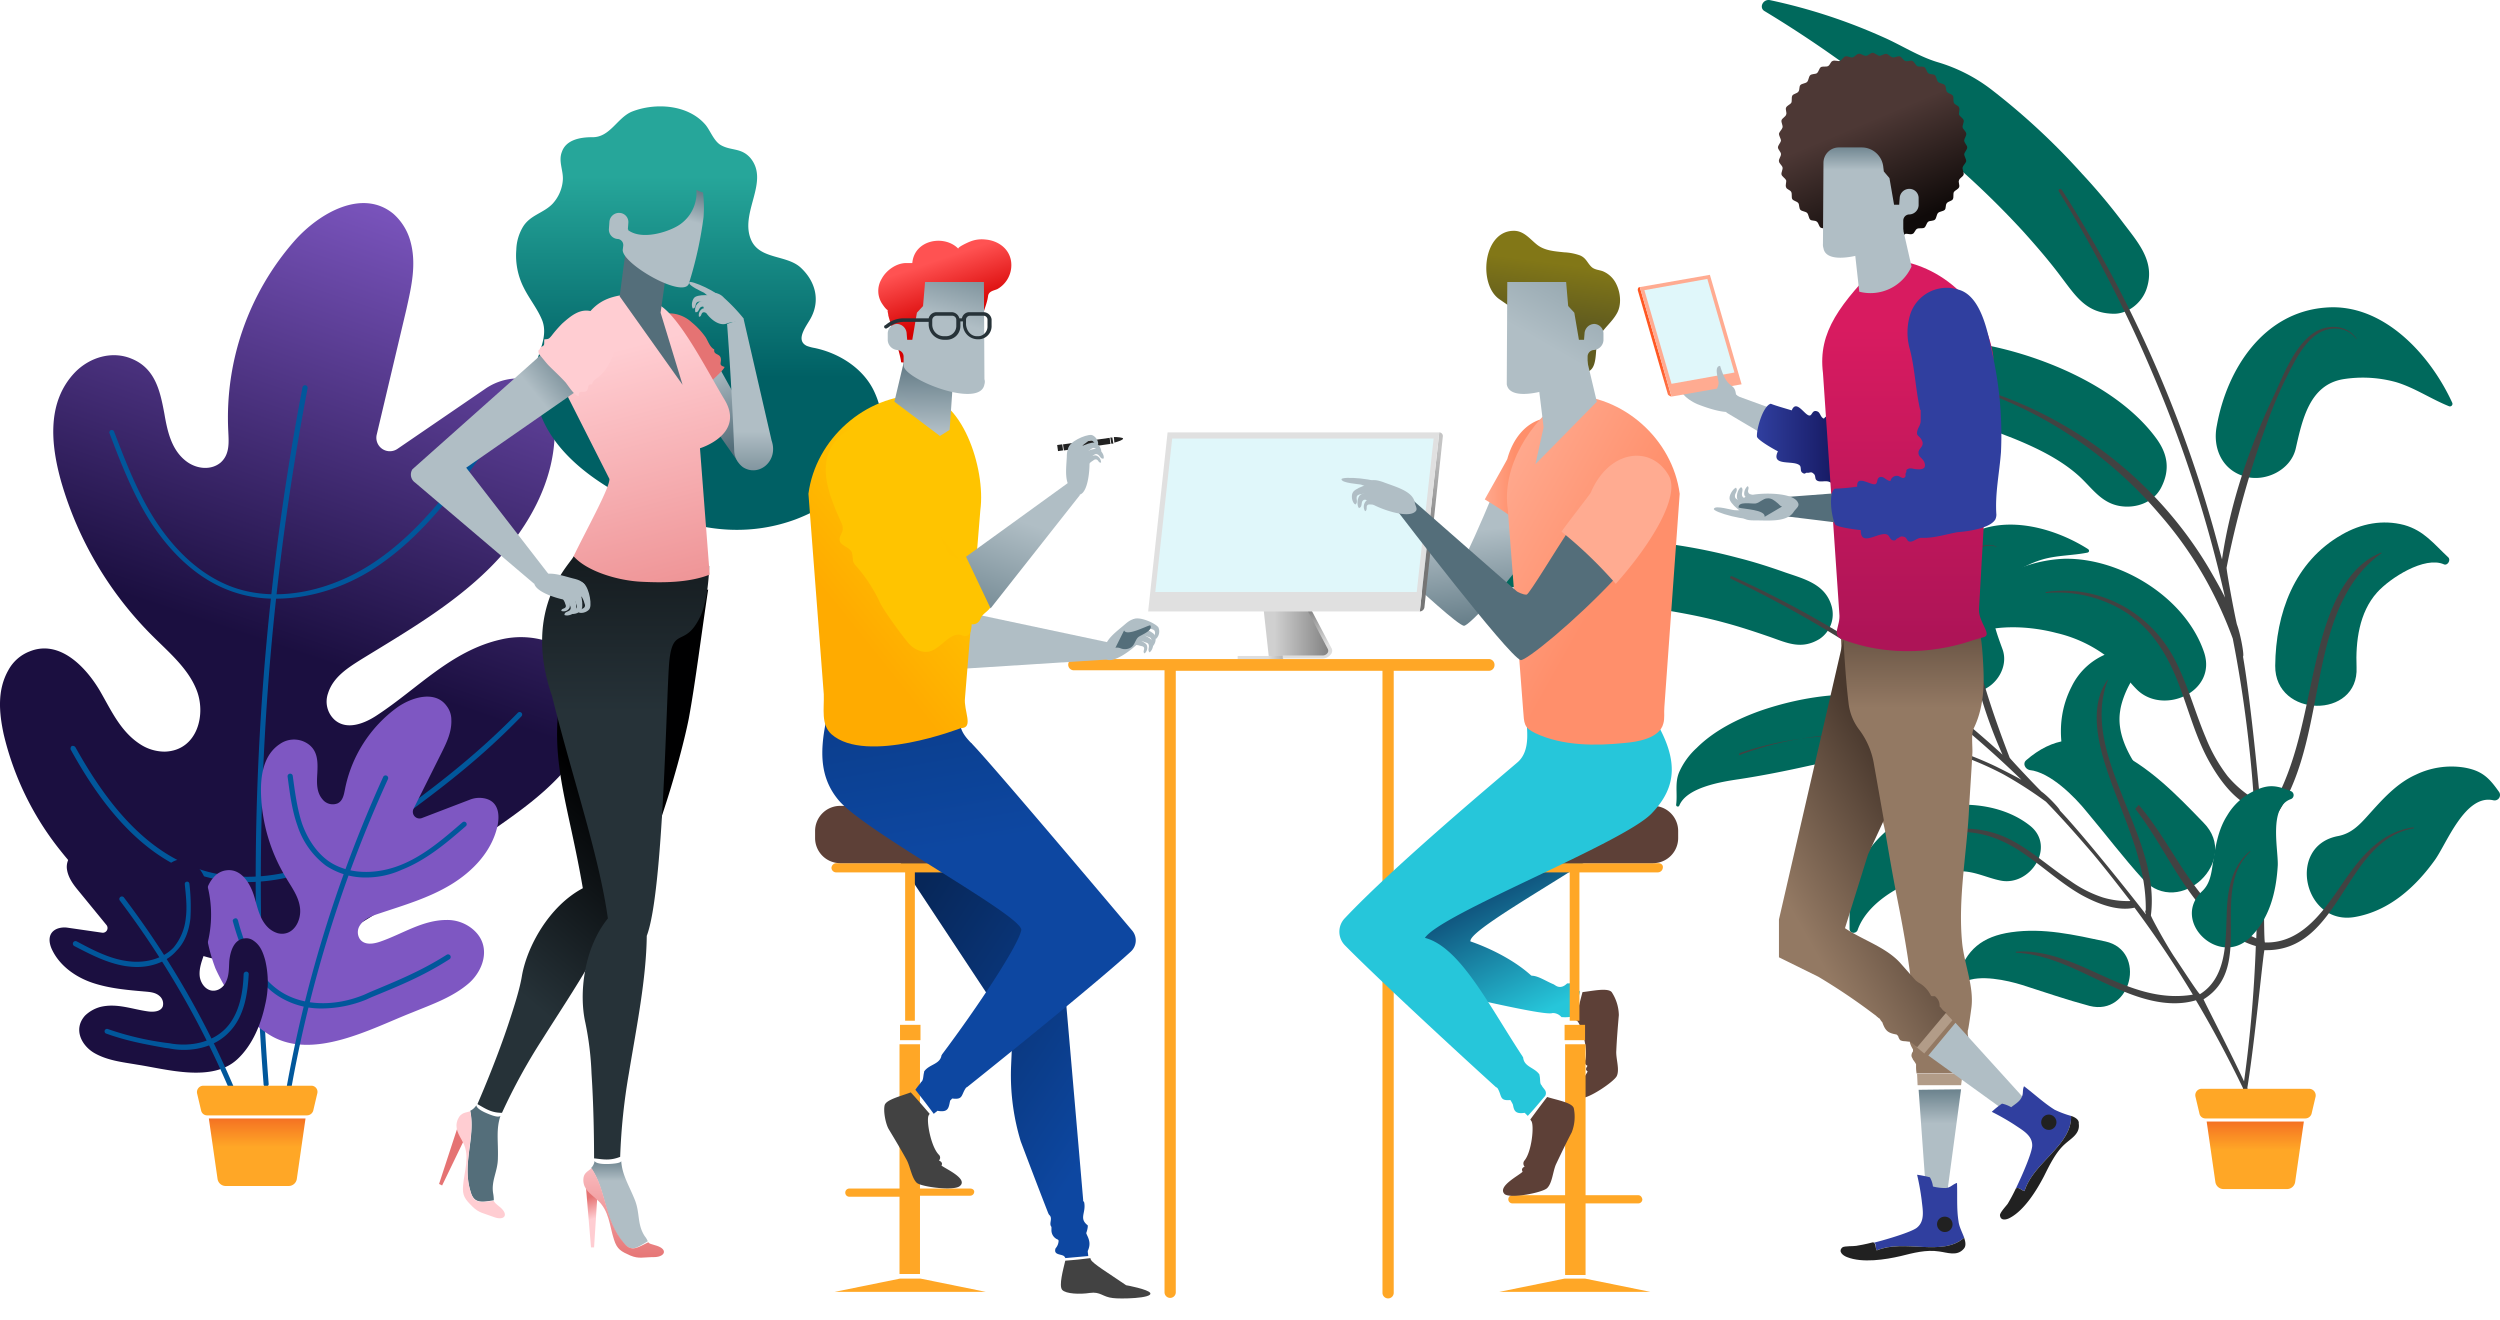 <svg xmlns="http://www.w3.org/2000/svg" xmlns:xlink="http://www.w3.org/1999/xlink" viewBox="0 0 819.874 432.904">
  <defs>
    <style>
      .cls-1 {
        fill: url(#radial-gradient);
      }

      .cls-2 {
        fill: url(#radial-gradient-2);
      }

      .cls-3 {
        fill: url(#linear-gradient);
      }

      .cls-4 {
        fill: url(#linear-gradient-2);
      }

      .cls-5 {
        fill: url(#linear-gradient-3);
      }

      .cls-6 {
        fill: url(#linear-gradient-4);
      }

      .cls-7 {
        fill: url(#linear-gradient-5);
      }

      .cls-8 {
        fill: url(#linear-gradient-6);
      }

      .cls-9 {
        fill: url(#linear-gradient-7);
      }

      .cls-10 {
        fill: #424242;
      }

      .cls-11 {
        fill: url(#linear-gradient-8);
      }

      .cls-12 {
        fill: url(#linear-gradient-9);
      }

      .cls-13 {
        fill: url(#linear-gradient-10);
      }

      .cls-14 {
        fill: url(#linear-gradient-11);
      }

      .cls-15 {
        fill: url(#linear-gradient-12);
      }

      .cls-16 {
        fill: url(#linear-gradient-13);
      }

      .cls-17 {
        fill: url(#linear-gradient-14);
      }

      .cls-18 {
        fill: #ffa726;
      }

      .cls-19 {
        fill: url(#linear-gradient-15);
      }

      .cls-20 {
        fill: url(#radial-gradient-3);
      }

      .cls-21 {
        fill: url(#linear-gradient-16);
      }

      .cls-22 {
        fill: #01579b;
      }

      .cls-23 {
        fill: url(#linear-gradient-17);
      }

      .cls-24 {
        fill: url(#linear-gradient-18);
      }

      .cls-25 {
        fill: url(#linear-gradient-19);
      }

      .cls-26 {
        fill: url(#radial-gradient-4);
      }

      .cls-27 {
        fill: url(#linear-gradient-20);
      }

      .cls-28 {
        fill: url(#linear-gradient-21);
      }

      .cls-29 {
        fill: url(#linear-gradient-22);
      }

      .cls-30 {
        fill: url(#linear-gradient-23);
      }

      .cls-31 {
        fill: url(#linear-gradient-24);
      }

      .cls-32 {
        fill: url(#linear-gradient-25);
      }

      .cls-33 {
        fill: url(#linear-gradient-26);
      }

      .cls-34 {
        fill: url(#linear-gradient-27);
      }

      .cls-35 {
        fill: url(#linear-gradient-28);
      }

      .cls-36 {
        fill: url(#linear-gradient-29);
      }

      .cls-37 {
        fill: url(#linear-gradient-30);
      }

      .cls-38 {
        fill: url(#linear-gradient-31);
      }

      .cls-39 {
        fill: url(#linear-gradient-32);
      }

      .cls-40 {
        fill: url(#linear-gradient-33);
      }

      .cls-41 {
        fill: url(#linear-gradient-34);
      }

      .cls-42 {
        fill: url(#linear-gradient-35);
      }

      .cls-43 {
        fill: url(#linear-gradient-36);
      }

      .cls-44 {
        fill: #b0bec5;
      }

      .cls-45 {
        fill: url(#linear-gradient-37);
      }

      .cls-46 {
        fill: #ffcdd2;
      }

      .cls-47 {
        fill: url(#radial-gradient-5);
      }

      .cls-48 {
        fill: url(#linear-gradient-38);
      }

      .cls-49 {
        fill: url(#linear-gradient-39);
      }

      .cls-50 {
        fill: url(#linear-gradient-40);
      }

      .cls-51 {
        fill: url(#linear-gradient-41);
      }

      .cls-52 {
        fill: url(#linear-gradient-42);
      }

      .cls-53 {
        fill: url(#linear-gradient-43);
      }

      .cls-54 {
        fill: url(#linear-gradient-44);
      }

      .cls-55 {
        fill: url(#linear-gradient-45);
      }

      .cls-56 {
        clip-path: url(#clip-path);
      }

      .cls-57 {
        fill: url(#linear-gradient-46);
      }

      .cls-58 {
        fill: url(#linear-gradient-47);
      }

      .cls-59 {
        fill: url(#linear-gradient-48);
      }

      .cls-60 {
        fill: url(#linear-gradient-49);
      }

      .cls-61 {
        fill: #e0e0e0;
      }

      .cls-62 {
        fill: #e0f7fa;
      }

      .cls-63 {
        fill: url(#linear-gradient-50);
      }

      .cls-64 {
        fill: #5d4037;
      }

      .cls-65 {
        fill: url(#linear-gradient-51);
      }

      .cls-66 {
        fill: url(#linear-gradient-52);
      }

      .cls-67 {
        fill: url(#linear-gradient-53);
      }

      .cls-68 {
        fill: url(#linear-gradient-54);
      }

      .cls-69 {
        fill: url(#linear-gradient-55);
      }

      .cls-70 {
        fill: url(#linear-gradient-56);
      }

      .cls-71 {
        fill: #ffab91;
      }

      .cls-72 {
        fill: url(#linear-gradient-57);
      }

      .cls-73 {
        fill: url(#linear-gradient-58);
      }

      .cls-74 {
        fill: url(#linear-gradient-59);
      }

      .cls-75 {
        fill: url(#linear-gradient-60);
      }

      .cls-76 {
        fill: url(#linear-gradient-61);
      }

      .cls-77 {
        fill: url(#linear-gradient-62);
      }

      .cls-78 {
        fill: #b29c88;
      }

      .cls-79 {
        fill: url(#linear-gradient-63);
      }

      .cls-80 {
        fill: #303f9f;
      }

      .cls-81 {
        fill: #212121;
      }

      .cls-82 {
        fill: url(#linear-gradient-64);
      }

      .cls-83 {
        fill: url(#linear-gradient-65);
      }

      .cls-84 {
        fill: url(#linear-gradient-66);
      }

      .cls-85 {
        fill: url(#linear-gradient-67);
      }

      .cls-86 {
        fill: url(#linear-gradient-68);
      }

      .cls-87 {
        fill: url(#linear-gradient-69);
      }

      .cls-88 {
        fill: url(#linear-gradient-70);
      }

      .cls-89 {
        fill: url(#linear-gradient-71);
      }

      .cls-90 {
        fill: url(#linear-gradient-72);
      }

      .cls-91 {
        fill: url(#linear-gradient-73);
      }

      .cls-92 {
        fill: url(#linear-gradient-74);
      }

      .cls-93 {
        fill: url(#linear-gradient-75);
      }

      .cls-94 {
        fill: url(#linear-gradient-76);
      }

      .cls-95 {
        fill: url(#linear-gradient-77);
      }

      .cls-96 {
        fill: url(#linear-gradient-78);
      }

      .cls-97 {
        fill: url(#linear-gradient-79);
      }

      .cls-98 {
        fill: url(#linear-gradient-80);
      }

      .cls-99 {
        fill: url(#linear-gradient-81);
      }

      .cls-100 {
        fill: url(#linear-gradient-82);
      }

      .cls-101 {
        fill: url(#linear-gradient-83);
      }

      .cls-102 {
        fill: url(#linear-gradient-84);
      }

      .cls-103 {
        fill: url(#linear-gradient-85);
      }

      .cls-104 {
        fill: url(#linear-gradient-86);
      }

      .cls-105 {
        fill: url(#linear-gradient-87);
      }

      .cls-106 {
        fill: url(#linear-gradient-88);
      }

      .cls-107 {
        fill: url(#linear-gradient-89);
      }

      .cls-108 {
        fill: #263238;
      }

      .cls-109 {
        fill: #ffc400;
      }

      .cls-110 {
        fill: url(#linear-gradient-90);
      }

      .cls-111 {
        fill: url(#linear-gradient-91);
      }

      .cls-112 {
        fill: url(#linear-gradient-92);
      }

      .cls-113 {
        fill: url(#linear-gradient-93);
      }

      .cls-114 {
        fill: url(#linear-gradient-94);
      }

      .cls-115 {
        fill: url(#linear-gradient-95);
      }
    </style>
    <radialGradient id="radial-gradient" cx="-12.666" cy="336.944" r="377.048" gradientTransform="translate(-10.631 328.212) scale(0.161 0.026)" gradientUnits="userSpaceOnUse">
      <stop offset="0" stop-color="#cfd8dc"/>
      <stop offset="1" stop-color="#cfd8dc" stop-opacity="0"/>
    </radialGradient>
    <radialGradient id="radial-gradient-2" cx="215.197" cy="320.475" r="166.579" gradientTransform="translate(163.191 301.676) scale(0.242 0.059)" xlink:href="#radial-gradient"/>
    <linearGradient id="linear-gradient" x1="18.223" y1="3.47" x2="19.384" y2="3.47" gradientUnits="objectBoundingBox">
      <stop offset="0" stop-color="#00695c"/>
      <stop offset="1" stop-color="#81c784"/>
    </linearGradient>
    <linearGradient id="linear-gradient-2" x1="21.765" y1="5.863" x2="22.797" y2="5.863" xlink:href="#linear-gradient"/>
    <linearGradient id="linear-gradient-3" x1="26.51" y1="5.31" x2="27.445" y2="5.31" xlink:href="#linear-gradient"/>
    <linearGradient id="linear-gradient-4" x1="25.724" y1="6.59" x2="26.715" y2="6.59" xlink:href="#linear-gradient"/>
    <linearGradient id="linear-gradient-5" x1="35.483" y1="4.846" x2="36.316" y2="4.846" xlink:href="#linear-gradient"/>
    <linearGradient id="linear-gradient-6" x1="34.423" y1="6.091" x2="35.517" y2="6.091" xlink:href="#linear-gradient"/>
    <linearGradient id="linear-gradient-7" x1="31.21" y1="5.616" x2="32.065" y2="5.616" xlink:href="#linear-gradient"/>
    <linearGradient id="linear-gradient-8" x1="19.713" y1="-9.335" x2="20.652" y2="-9.335" xlink:href="#linear-gradient"/>
    <linearGradient id="linear-gradient-9" x1="28.848" y1="-8.461" x2="29.888" y2="-8.461" xlink:href="#linear-gradient"/>
    <linearGradient id="linear-gradient-10" x1="42.405" y1="-5.126" x2="43.507" y2="-5.126" xlink:href="#linear-gradient"/>
    <linearGradient id="linear-gradient-11" x1="36.911" y1="-7.137" x2="37.999" y2="-7.137" xlink:href="#linear-gradient"/>
    <linearGradient id="linear-gradient-12" x1="70.748" y1="-4.892" x2="71.983" y2="-4.892" xlink:href="#linear-gradient"/>
    <linearGradient id="linear-gradient-13" x1="40.111" y1="-11.781" x2="41.087" y2="-11.781" xlink:href="#linear-gradient"/>
    <linearGradient id="linear-gradient-14" x1="63.511" y1="-4.946" x2="64.818" y2="-4.946" xlink:href="#linear-gradient"/>
    <linearGradient id="linear-gradient-15" x1="0.501" y1="0.428" x2="0.501" y2="-0.1" gradientUnits="objectBoundingBox">
      <stop offset="0.011" stop-color="#ffa726"/>
      <stop offset="1" stop-color="#f26522"/>
    </linearGradient>
    <radialGradient id="radial-gradient-3" cx="51.084" cy="320.475" r="166.579" gradientTransform="translate(38.739 301.676) scale(0.242 0.059)" xlink:href="#radial-gradient"/>
    <linearGradient id="linear-gradient-16" x1="1.492" y1="0.212" x2="1.342" y2="0.799" gradientUnits="objectBoundingBox">
      <stop offset="0.002" stop-color="#7e57c2"/>
      <stop offset="1" stop-color="#1b0f40"/>
    </linearGradient>
    <linearGradient id="linear-gradient-17" x1="0.885" y1="1.847" x2="0.705" y2="2.611" xlink:href="#linear-gradient-16"/>
    <linearGradient id="linear-gradient-18" x1="27.515" y1="-5.205" x2="27.345" y2="-4.37" xlink:href="#linear-gradient-16"/>
    <linearGradient id="linear-gradient-19" x1="0.502" y1="0.429" x2="0.502" y2="-0.099" xlink:href="#linear-gradient-15"/>
    <radialGradient id="radial-gradient-4" cx="26.927" cy="336.944" r="749.875" gradientTransform="translate(23.859 332.553) scale(0.114 0.013)" xlink:href="#radial-gradient"/>
    <linearGradient id="linear-gradient-20" x1="0.5" y1="0.171" x2="0.5" y2="0.637" gradientUnits="objectBoundingBox">
      <stop offset="0" stop-color="#26a69a"/>
      <stop offset="1" stop-color="#006064"/>
    </linearGradient>
    <linearGradient id="linear-gradient-21" x1="0.342" y1="-0.037" x2="0.608" y2="0.859" gradientUnits="objectBoundingBox">
      <stop offset="0.036" stop-color="#b0bec5"/>
      <stop offset="1" stop-color="#546e7a"/>
    </linearGradient>
    <linearGradient id="linear-gradient-22" x1="2.223" y1="-6.388" x2="2.424" y2="-5.578" gradientUnits="objectBoundingBox">
      <stop offset="0" stop-color="#ffcdd2"/>
      <stop offset="1" stop-color="#e57373"/>
    </linearGradient>
    <linearGradient id="linear-gradient-23" x1="0.373" y1="0.842" x2="0.545" y2="0.381" gradientUnits="objectBoundingBox">
      <stop offset="0" stop-color="#263238"/>
      <stop offset="1" stop-color="#000001"/>
    </linearGradient>
    <linearGradient id="linear-gradient-24" x1="Infinity" y1="Infinity" x2="Infinity" y2="Infinity" xlink:href="#linear-gradient-22"/>
    <linearGradient id="linear-gradient-25" x1="14.94" y1="19.394" x2="14.928" y2="19.008" xlink:href="#linear-gradient-22"/>
    <linearGradient id="linear-gradient-26" x1="10.914" y1="11.746" x2="10.914" y2="11.451" xlink:href="#linear-gradient-21"/>
    <linearGradient id="linear-gradient-27" x1="7.711" y1="10.189" x2="7.711" y2="11.274" xlink:href="#linear-gradient-22"/>
    <linearGradient id="linear-gradient-28" x1="0.502" y1="0.26" x2="0.502" y2="-0.313" xlink:href="#linear-gradient-23"/>
    <linearGradient id="linear-gradient-29" x1="-Infinity" y1="0.168" x2="-Infinity" y2="1.499" xlink:href="#linear-gradient-22"/>
    <linearGradient id="linear-gradient-30" x1="0.525" y1="0.541" x2="0.501" y2="0.166" xlink:href="#linear-gradient-22"/>
    <linearGradient id="linear-gradient-31" x1="0.504" y1="0.228" x2="0.504" y2="-0.099" xlink:href="#linear-gradient-21"/>
    <linearGradient id="linear-gradient-32" x1="0.497" y1="-0.27" x2="0.497" y2="1.026" xlink:href="#linear-gradient-22"/>
    <linearGradient id="linear-gradient-33" x1="0.449" y1="0.169" x2="0.679" y2="1.526" xlink:href="#linear-gradient-22"/>
    <linearGradient id="linear-gradient-34" x1="1.378" y1="2.75" x2="1.4" y2="1.708" xlink:href="#linear-gradient-21"/>
    <linearGradient id="linear-gradient-35" x1="0.53" y1="0.22" x2="0.619" y2="-0.135" xlink:href="#linear-gradient-21"/>
    <linearGradient id="linear-gradient-36" x1="0.499" y1="0.692" x2="0.499" y2="1.192" xlink:href="#linear-gradient-21"/>
    <linearGradient id="linear-gradient-37" x1="0.833" y1="0.265" x2="1.071" y2="-0.003" xlink:href="#linear-gradient-21"/>
    <radialGradient id="radial-gradient-5" cx="-346.645" cy="347.923" r="2870.047" gradientTransform="translate(-326.459 346.739) scale(0.058 0.003)" xlink:href="#radial-gradient"/>
    <linearGradient id="linear-gradient-38" x1="0.517" y1="0.296" x2="0.682" y2="1.15" xlink:href="#linear-gradient-21"/>
    <linearGradient id="linear-gradient-39" x1="-0.049" y1="0.499" x2="0.278" y2="0.499" gradientUnits="objectBoundingBox">
      <stop offset="0.036" stop-color="#ffab91"/>
      <stop offset="1" stop-color="#ff8f6b"/>
    </linearGradient>
    <linearGradient id="linear-gradient-40" x1="53.509" y1="-124.436" x2="55.215" y2="-126.647" xlink:href="#linear-gradient-21"/>
    <linearGradient id="linear-gradient-41" x1="103.331" y1="-157.701" x2="106.623" y2="-160.487" xlink:href="#linear-gradient-21"/>
    <linearGradient id="linear-gradient-42" x1="43.281" y1="-187.063" x2="46.082" y2="-191.766" xlink:href="#linear-gradient-21"/>
    <linearGradient id="linear-gradient-43" x1="85.876" y1="-195.241" x2="88.879" y2="-198.759" xlink:href="#linear-gradient-21"/>
    <linearGradient id="linear-gradient-44" x1="128.411" y1="-249.753" x2="132.516" y2="-254.154" xlink:href="#linear-gradient-21"/>
    <linearGradient id="linear-gradient-45" x1="178.299" y1="49.62" x2="178.674" y2="50.503" xlink:href="#linear-gradient-21"/>
    <clipPath id="clip-path">
      <path id="Path_2531" data-name="Path 2531" d="M266.769,139.006H249.152L246.3,113h10.738l5.7,10.906,6.376,12.08C269.789,137.5,268.615,139.006,266.769,139.006Z" transform="translate(-246.3 -113)"/>
    </clipPath>
    <linearGradient id="linear-gradient-46" x1="0.199" y1="0.501" x2="1.078" y2="0.501" gradientUnits="objectBoundingBox">
      <stop offset="0" stop-color="#d0d0d0"/>
      <stop offset="1" stop-color="#757575"/>
    </linearGradient>
    <linearGradient id="linear-gradient-47" x1="0.665" y1="0.526" x2="1.488" y2="0.526" gradientUnits="objectBoundingBox">
      <stop offset="0.002" stop-color="#dedede"/>
      <stop offset="1" stop-color="#757575"/>
    </linearGradient>
    <linearGradient id="linear-gradient-48" x1="0.496" y1="0.735" x2="0.456" y2="-0.109" xlink:href="#linear-gradient-47"/>
    <linearGradient id="linear-gradient-49" x1="1.187" y1="0.083" x2="1.187" y2="0.647" gradientUnits="objectBoundingBox">
      <stop offset="0" stop-color="#c4c4c4"/>
      <stop offset="1" stop-color="#757575"/>
    </linearGradient>
    <linearGradient id="linear-gradient-50" x1="0.758" y1="0.876" x2="0.414" y2="0.254" gradientUnits="objectBoundingBox">
      <stop offset="0" stop-color="#26c6da"/>
      <stop offset="1" stop-color="#072759"/>
    </linearGradient>
    <linearGradient id="linear-gradient-51" x1="0.977" y1="-1.676" x2="1.606" y2="-2.753" xlink:href="#linear-gradient-50"/>
    <linearGradient id="linear-gradient-52" x1="0.059" y1="0.054" x2="0.539" y2="0.583" xlink:href="#linear-gradient-39"/>
    <linearGradient id="linear-gradient-53" x1="0.521" y1="0.214" x2="0.463" y2="0.649" gradientUnits="objectBoundingBox">
      <stop offset="0.036" stop-color="#827717"/>
      <stop offset="0.991" stop-color="#605b1f"/>
    </linearGradient>
    <linearGradient id="linear-gradient-54" x1="114.366" y1="0.671" x2="114.769" y2="0.1" xlink:href="#linear-gradient-21"/>
    <linearGradient id="linear-gradient-55" x1="0.374" y1="0.564" x2="1.24" y2="-1.406" xlink:href="#linear-gradient-21"/>
    <linearGradient id="linear-gradient-56" x1="0.765" y1="2.096" x2="0.962" y2="1.761" xlink:href="#linear-gradient-21"/>
    <linearGradient id="linear-gradient-57" x1="43.705" y1="-96.174" x2="45.489" y2="-98.115" xlink:href="#linear-gradient-21"/>
    <linearGradient id="linear-gradient-58" x1="34.585" y1="-246.365" x2="36.092" y2="-250.216" xlink:href="#linear-gradient-21"/>
    <linearGradient id="linear-gradient-59" x1="75.95" y1="-158.086" x2="79.048" y2="-161.255" xlink:href="#linear-gradient-21"/>
    <linearGradient id="linear-gradient-60" x1="62.978" y1="-192.306" x2="65.831" y2="-196.279" xlink:href="#linear-gradient-21"/>
    <linearGradient id="linear-gradient-61" x1="97.636" y1="-250.735" x2="101.634" y2="-255.745" xlink:href="#linear-gradient-21"/>
    <linearGradient id="linear-gradient-62" x1="0.498" y1="0.35" x2="0.498" y2="-0.11" xlink:href="#linear-gradient-21"/>
    <linearGradient id="linear-gradient-63" x1="0.504" y1="0.176" x2="0.504" y2="-0.12" gradientUnits="objectBoundingBox">
      <stop offset="0.011" stop-color="#937963"/>
      <stop offset="1" stop-color="#4a392e"/>
    </linearGradient>
    <linearGradient id="linear-gradient-64" x1="12.367" y1="-28.484" x2="12.367" y2="-29.003" xlink:href="#linear-gradient-21"/>
    <linearGradient id="linear-gradient-65" x1="11.822" y1="38.884" x2="12.493" y2="38.755" xlink:href="#linear-gradient-21"/>
    <linearGradient id="linear-gradient-66" x1="0.693" y1="2.101" x2="1.351" y2="2.077" gradientUnits="objectBoundingBox">
      <stop offset="0.036" stop-color="#ff5722"/>
      <stop offset="1" stop-color="#ffab91"/>
    </linearGradient>
    <linearGradient id="linear-gradient-67" x1="0.743" y1="2.34" x2="0.543" y2="1.755" xlink:href="#linear-gradient-66"/>
    <linearGradient id="linear-gradient-68" x1="218.844" y1="83.171" x2="219.629" y2="83.781" xlink:href="#linear-gradient-21"/>
    <linearGradient id="linear-gradient-69" x1="0.005" y1="0.498" x2="1.007" y2="0.498" gradientUnits="objectBoundingBox">
      <stop offset="0" stop-color="#303f9f"/>
      <stop offset="1" stop-color="#0c0a4a"/>
    </linearGradient>
    <linearGradient id="linear-gradient-70" x1="0.429" y1="0.341" x2="0.666" y2="0.907" gradientUnits="objectBoundingBox">
      <stop offset="0.063" stop-color="#4d3835"/>
      <stop offset="1" stop-color="#0f0a09"/>
    </linearGradient>
    <linearGradient id="linear-gradient-71" x1="0.501" y1="0.142" x2="0.501" y2="0.955" gradientUnits="objectBoundingBox">
      <stop offset="0.036" stop-color="#d81b60"/>
      <stop offset="1" stop-color="#ad1457"/>
    </linearGradient>
    <linearGradient id="linear-gradient-72" x1="112.398" y1="0.731" x2="112.706" y2="0.114" xlink:href="#linear-gradient-21"/>
    <linearGradient id="linear-gradient-73" x1="0.497" y1="0.189" x2="0.497" y2="-0.087" xlink:href="#linear-gradient-21"/>
    <linearGradient id="linear-gradient-74" x1="1.616" y1="12.213" x2="2.343" y2="12.023" xlink:href="#linear-gradient-21"/>
    <linearGradient id="linear-gradient-75" x1="154.303" y1="-55.578" x2="154.621" y2="-54.39" xlink:href="#linear-gradient-21"/>
    <linearGradient id="linear-gradient-76" x1="0.371" y1="0.889" x2="0.742" y2="0.381" xlink:href="#linear-gradient-63"/>
    <linearGradient id="linear-gradient-77" x1="0.851" y1="0.889" x2="0.381" y2="0.201" gradientUnits="objectBoundingBox">
      <stop offset="0" stop-color="#0d47a1"/>
      <stop offset="1" stop-color="#072759"/>
    </linearGradient>
    <linearGradient id="linear-gradient-78" x1="8.778" y1="38.572" x2="8.463" y2="41.378" xlink:href="#linear-gradient-21"/>
    <linearGradient id="linear-gradient-79" x1="28.366" y1="51.915" x2="27.26" y2="55.681" xlink:href="#linear-gradient-21"/>
    <linearGradient id="linear-gradient-80" x1="42.92" y1="103.46" x2="41.204" y2="110.964" xlink:href="#linear-gradient-21"/>
    <linearGradient id="linear-gradient-81" x1="43.241" y1="103.158" x2="41.525" y2="110.662" xlink:href="#linear-gradient-21"/>
    <linearGradient id="linear-gradient-82" x1="43.487" y1="102.942" x2="41.771" y2="110.446" xlink:href="#linear-gradient-21"/>
    <linearGradient id="linear-gradient-83" x1="58.731" y1="138.923" x2="56.416" y2="149.077" xlink:href="#linear-gradient-21"/>
    <linearGradient id="linear-gradient-84" x1="3.39" y1="-41.218" x2="3.765" y2="-40.336" xlink:href="#linear-gradient-21"/>
    <linearGradient id="linear-gradient-85" x1="0.496" y1="0.348" x2="0.331" y2="-0.872" xlink:href="#linear-gradient-77"/>
    <linearGradient id="linear-gradient-86" x1="0.547" y1="0.232" x2="0.294" y2="0.655" gradientUnits="objectBoundingBox">
      <stop offset="0.036" stop-color="#ffc400"/>
      <stop offset="1" stop-color="#ffab00"/>
    </linearGradient>
    <linearGradient id="linear-gradient-87" x1="0.493" y1="0.971" x2="0.508" y2="-0.117" xlink:href="#linear-gradient-21"/>
    <linearGradient id="linear-gradient-88" x1="0.449" y1="0.18" x2="0.611" y2="0.64" gradientUnits="objectBoundingBox">
      <stop offset="0.036" stop-color="#ff5252"/>
      <stop offset="1" stop-color="#d50000"/>
    </linearGradient>
    <linearGradient id="linear-gradient-89" x1="0.577" y1="0.32" x2="0.73" y2="-0.404" xlink:href="#linear-gradient-21"/>
    <linearGradient id="linear-gradient-90" x1="0.525" y1="0.267" x2="0.126" y2="1.504" xlink:href="#linear-gradient-21"/>
    <linearGradient id="linear-gradient-91" x1="-0.268" y1="1.622" x2="-2.209" y2="4.66" xlink:href="#linear-gradient-21"/>
    <linearGradient id="linear-gradient-92" x1="-0.292" y1="5.884" x2="-1.817" y2="15.857" xlink:href="#linear-gradient-21"/>
    <linearGradient id="linear-gradient-93" x1="-0.23" y1="5.483" x2="-1.755" y2="15.456" xlink:href="#linear-gradient-21"/>
    <linearGradient id="linear-gradient-94" x1="-0.183" y1="5.184" x2="-1.708" y2="15.198" xlink:href="#linear-gradient-21"/>
    <linearGradient id="linear-gradient-95" x1="-0.38" y1="6.502" x2="-2.443" y2="20.075" xlink:href="#linear-gradient-21"/>
  </defs>
  <g id="Group_1615" data-name="Group 1615" transform="translate(0.02 0.017)">
    <ellipse id="Ellipse_74" data-name="Ellipse 74" class="cls-1" cx="60.569" cy="9.731" rx="60.569" ry="9.731" transform="translate(570.301 400.001)"/>
    <g id="Group_1549" data-name="Group 1549" transform="translate(474.668 -0.017)">
      <ellipse id="Ellipse_75" data-name="Ellipse 75" class="cls-2" cx="40.267" cy="9.731" rx="40.267" ry="9.731" transform="translate(224.656 379.885)"/>
      <g id="Group_1548" data-name="Group 1548">
        <g id="Group_1545" data-name="Group 1545" transform="translate(103.099)">
          <path id="Path_2462" data-name="Path 2462" class="cls-3" d="M346.95.012A184.234,184.234,0,0,1,384.366,12.26c5.7,2.517,11.409,6.208,17.449,8.053a54.152,54.152,0,0,1,18.288,9.4A224.105,224.105,0,0,1,449.3,56.889a199.627,199.627,0,0,1,13.255,15.771c5.033,6.711,10.906,12.919,8.053,21.812-1.51,4.866-6.376,8.725-11.409,8.389-8.389-.336-11.745-5.537-16.443-11.745-3.859-5.2-8.053-10.067-12.416-14.933a284.375,284.375,0,0,0-27.181-26.006,97.224,97.224,0,0,1-12.751-13.59c-3.523-4.53-8.725-8.053-13.255-11.409A382.568,382.568,0,0,0,345.1,3.535C343.427,2.361,344.769-.324,346.95.012Z" transform="translate(-344.35 0.017)"/>
          <path id="Path_2463" data-name="Path 2463" class="cls-4" d="M361.643,82.578c2.852-3.523,4.362-7.886,8.389-10.57a32.715,32.715,0,0,1,11.241-4.362c9.9-2.181,20.3-.839,30.033,1.51,17.953,4.362,39.429,14.094,50.67,29.362,3.859,5.2,4.7,10.4,1.678,16.275-2.517,4.866-8.221,6.879-13.423,6.04-6.376-1.007-9.4-6.208-13.758-10.067-6.04-5.369-13.758-9.06-21.14-12.08-9.06-3.523-17.953-6.879-26.677-10.906-6.543-3.02-19.63-8.892-26.174-4.195C361.811,84.088,361.307,83.082,361.643,82.578Z" transform="translate(-332.701 45.132)"/>
          <path id="Path_2464" data-name="Path 2464" class="cls-5" d="M469.19,60.138c18.791-1.51,34.227,15.436,41.442,31.207a.846.846,0,0,1-1.007,1.174c-5.872-2.349-11.241-6.04-17.281-7.886a40.846,40.846,0,0,0-17.449-1.007c-11.074,1.846-13.422,13.255-15.6,22.818-1.678,7.047-10.067,11.074-16.778,9.06-7.55-2.181-10.57-9.563-9.06-16.778C436.808,80.272,448.72,61.648,469.19,60.138Z" transform="translate(-284.212 40.727)"/>
          <path id="Path_2465" data-name="Path 2465" class="cls-6" d="M380.523,134.705c4.362-6.543,8.053-12.751,14.6-17.281a44.928,44.928,0,0,1,24.16-8.221c18.456-.336,39.764,12.751,45.8,30.7,4.362,13.087-13.59,20.8-22.147,12.08-3.859-3.859-6.376-8.389-10.906-11.577a44.065,44.065,0,0,0-15.436-6.879c-10.235-2.684-24.5-3.188-33.388,3.523C381.865,137.893,379.348,136.383,380.523,134.705Z" transform="translate(-320.038 74.043)"/>
          <path id="Path_2466" data-name="Path 2466" class="cls-7" d="M466.512,106.12c6.376-3.691,13.423-5.033,20.469-3.188,6.544,1.846,9.731,6.208,14.429,10.57,1.007.839-.168,2.852-1.342,2.349-6.376-2.852-17.785,4.53-21.979,9.228-5.872,6.543-7.047,16.107-6.711,24.5.839,17.114-26.845,16.778-26.677-.5C444.868,131.959,450.908,115.013,466.512,106.12Z" transform="translate(-276.332 69.24)"/>
          <path id="Path_2467" data-name="Path 2467" class="cls-8" d="M396.223,151.294c8.725-7.55,17.449-8.557,28.187-3.691,12.08,5.537,20.973,14.765,30.033,24.16,12.248,12.416-7.886,31.375-19.8,18.624-6.543-7.215-12.248-14.765-18.456-22.147-4.027-5.033-12.08-13.087-18.791-13.758C395.888,154.146,395.049,152.3,396.223,151.294Z" transform="translate(-309.565 98.057)"/>
          <path id="Path_2468" data-name="Path 2468" class="cls-9" d="M461.154,172.611c4.362-.839,7.047-3.691,9.9-6.879,4.53-5.033,9.228-10.4,15.6-13.255a26.867,26.867,0,0,1,15.771-2.349c5.872,1.007,8.221,3.356,11.409,7.886a1.783,1.783,0,0,1-1.846,2.852c-9.228-2.013-15.268,14.261-19.127,19.63-6.376,8.892-14.932,16.61-26.006,18.624C449.912,202.308,444.04,175.8,461.154,172.611Z" transform="translate(-272.149 101.572)"/>
          <path id="Path_2469" data-name="Path 2469" class="cls-10" d="M381.171,99.81c35.4,7.55,66.777,30.368,85.233,61.408,1.846,3.188,3.691,6.376,5.369,9.731a423.8,423.8,0,0,0-23.825-73.656,443.965,443.965,0,0,0-30.7-59.562c-.336-.671.5-1.174,1.007-.5a414.554,414.554,0,0,1,49.16,109.058c1.174,4.027,2.181,8.053,3.356,12.08,2.685-18.288,8.892-36.576,16.778-53.187,3.356-7.047,6.711-16.61,13.422-21.14,4.362-2.852,10.906-2.684,13.926,2.013,0,0,0,.168-.168,0-2.349-3.188-6.376-4.027-10.067-2.852-4.027,1.342-6.879,5.033-9.06,8.557a135.92,135.92,0,0,0-10.235,22.483,316.985,316.985,0,0,0-13.087,46.811c-.168.336,2.013,12.584,3.356,18.624,1.174,3.02,2.517,10.4,2.013,10.57,2.852,16.107,6.208,53.187,6.208,54.529.168-.336.168-.5.336-.839a1.31,1.31,0,0,1,.671-.671c9.731-14.429,12.248-31.207,15.939-47.985,3.02-13.422,7.718-33.388,22.147-39.093a.164.164,0,0,1,.168.168c-14.429,10.235-17.953,28.523-21.14,44.8-3.02,15.6-5.872,32.549-16.275,44.965-.5.5-1.174,12.751-1.174,19.127s0,18.791.336,18.791c12.584.336,19.8-11.241,26.174-20.469,5.537-8.053,12.248-15.939,22.483-17.281.168,0,.336.336,0,.336-22.818,4.027-23.657,40.6-48.824,39.932-.336,0-3.188,30.368-5.7,45.636-.168.671-1.342.5-1.342-.168a437.017,437.017,0,0,0,4.195-46.811c-11.912-3.523-19.966-14.6-26.342-24.664C448.284,248.968,442.243,237.223,431,229c-.336-.168,0-.5.336-.336,10.4,5.7,17.114,16.443,23.322,26.174,7.215,11.409,14.6,22.315,27.348,27.852.5-14.261.336-28.355-.5-42.616-6.879-2.517-12.08-10.067-15.436-16.275-4.194-7.886-6.376-16.443-9.564-24.664-3.523-9.228-8.557-17.617-16.946-23.154a41.862,41.862,0,0,0-26.509-6.543c-.168,0-.168-.336,0-.336,17.114-2.517,33.556,6.208,41.777,21.308,4.53,8.389,6.879,17.617,10.57,26.342a53.147,53.147,0,0,0,7.215,12.751,35.68,35.68,0,0,0,8.557,7.382c-.5-8.053-1.342-16.275-2.349-24.328q-1.762-14.094-4.53-28.187a134.866,134.866,0,0,0-8.557-18.791A126.2,126.2,0,0,0,450.3,143.6a137.536,137.536,0,0,0-41.274-32.885A133.446,133.446,0,0,0,380.5,99.81C380.836,100.146,380.836,99.643,381.171,99.81Z" transform="translate(-319.847 25.047)"/>
        </g>
        <g id="Group_1546" data-name="Group 1546" transform="translate(0 172.048)">
          <path id="Path_2470" data-name="Path 2470" class="cls-11" d="M283.906,117.855a149.432,149.432,0,0,1,30.536-8.221c5.033-.839,10.57-.839,15.436-2.181a41.728,41.728,0,0,1,16.443-1.678,184.489,184.489,0,0,1,31.711,5.537c5.369,1.342,10.57,3.02,15.771,4.866,6.376,2.181,13.087,3.859,15.1,11.074a9.724,9.724,0,0,1-4.027,10.738c-5.872,3.523-10.4,1.342-16.107-.671-4.866-1.678-9.9-3.356-14.932-4.7-9.731-2.684-19.8-4.195-29.7-5.7a74.027,74.027,0,0,1-14.6-3.523c-4.362-1.51-9.4-1.51-13.926-1.846-10.4-.839-20.637-.671-31.039-.5A1.659,1.659,0,0,1,283.906,117.855Z" transform="translate(-282.901 -100.45)"/>
          <path id="Path_2471" data-name="Path 2471" class="cls-12" d="M327.6,171.908c.5-3.691-.5-7.215,1.007-10.738a23.727,23.727,0,0,1,5.7-7.886c5.7-5.7,13.422-9.563,20.973-12.248,14.094-4.866,32.717-7.718,47.146-2.517,4.866,1.846,7.718,5.033,8.221,10.235.5,4.362-2.517,8.221-6.376,9.9-4.7,2.181-9.06-.168-13.758-.671a59.614,59.614,0,0,0-19.63,1.174c-7.55,1.678-15.1,3.188-22.818,4.362-5.7.839-17.114,2.685-19.463,8.725A.553.553,0,0,1,327.6,171.908Z" transform="translate(-252.604 -80.008)"/>
          <path id="Path_2472" data-name="Path 2472" class="cls-13" d="M387.593,107.683c12.08-9.228,29.865-4.7,41.777,2.852.5.336.5,1.007-.168,1.174-5.033,1.007-10.235.839-15.1,2.349a32.061,32.061,0,0,0-12.248,7.047c-6.711,6.04-3.188,14.933-.5,22.315,2.013,5.537-1.846,11.912-7.215,13.59-6.04,1.846-11.241-1.846-13.59-7.215C374.673,135.367,374.506,117.583,387.593,107.683Z" transform="translate(-219.311 -102.526)"/>
          <path id="Path_2473" data-name="Path 2473" class="cls-14" d="M361.5,197.92c0-6.376-.168-12.08,2.181-18.12a35.4,35.4,0,0,1,12.751-16.107c12.416-8.389,32.549-8.892,44.294.5,8.557,6.879,0,19.966-9.731,17.953-4.195-.839-8.053-2.852-12.416-3.02a36.939,36.939,0,0,0-13.422,2.181c-8.053,2.684-17.953,8.557-20.973,16.946C363.85,199.6,361.5,199.766,361.5,197.92Z" transform="translate(-229.627 -65.417)"/>
          <path id="Path_2474" data-name="Path 2474" class="cls-15" d="M406.315,138.977A21.78,21.78,0,0,1,418.731,127.9c5.2-1.678,9.228-.168,14.261.839,1.007.168,1.174,2.013,0,2.181-5.537,1.007-10.067,10.906-10.738,15.939-1.174,7.047,2.349,13.926,6.208,19.463,8.053,11.074-10.738,23.154-18.12,11.409C403.128,165.822,399.772,151.729,406.315,138.977Z" transform="translate(-201.625 -85.835)"/>
          <path id="Path_2475" data-name="Path 2475" class="cls-16" d="M382.721,197.158c2.517-9.06,8.053-13.422,17.449-14.765,10.57-1.51,20.637.839,30.872,3.02,13.758,3.02,8.557,24.664-5.2,21.14-7.55-2.013-14.765-4.53-22.147-6.879-4.866-1.51-13.926-3.523-18.791-1.007C383.728,199.172,382.386,198.5,382.721,197.158Z" transform="translate(-215.278 -48.716)"/>
          <path id="Path_2476" data-name="Path 2476" class="cls-17" d="M431.751,188.122c2.517-2.349,3.02-5.537,3.523-9.06.839-5.369,1.678-11.074,4.7-15.771a20.157,20.157,0,0,1,9.563-8.389c4.362-2.013,7.047-1.342,11.241.336a1.4,1.4,0,0,1,0,2.685c-7.215,2.685-4.027,16.275-4.195,21.644-.5,8.725-2.685,17.785-9.4,23.993C437.12,212.954,421.516,197.854,431.751,188.122Z" transform="translate(-184.276 -67.867)"/>
          <path id="Path_2477" data-name="Path 2477" class="cls-10" d="M341.085,175.46a107.407,107.407,0,0,1,84.562,3.859c2.685,1.342,5.369,2.685,8.053,4.195a351.861,351.861,0,0,0-48.489-39.261A369.487,369.487,0,0,0,338.4,117.576c-.5-.168-.168-1.007.336-.839a337.538,337.538,0,0,1,81.206,51.844c2.517,2.181,5.033,4.362,7.55,6.711a149.879,149.879,0,0,1-12.08-43.288c-.839-6.208-2.852-14.094-.168-20.134,1.678-3.859,6.208-6.543,10.235-4.866v.168c-3.02-1.174-6.04.168-8.053,2.517-2.181,2.684-2.517,6.376-2.349,9.731a111.063,111.063,0,0,0,3.02,19.63c2.852,12.919,7.047,25,11.745,37.247.168.336,6.879,7.55,10.4,11.074,2.181,1.51,6.208,5.872,6.04,6.208,9.06,9.564,27.516,33.053,28.187,34.06a1.009,1.009,0,0,0-.168-.671c0-.336,0-.5.168-.671.168-14.094-5.537-26.509-10.4-39.429-3.859-10.4-9.4-25.838-2.181-36.073,0-.168.168,0,.168,0-5.2,13.255.5,27.18,5.369,39.6,4.7,11.912,10.4,24.5,8.725,37.583,0,.5,4.7,9.06,7.55,13.422,2.852,4.195,8.221,12.584,8.557,12.416,8.557-5.369,8.389-16.443,8.725-25.335.168-7.886,1.174-16.107,7.55-21.476.168-.168.336,0,.168.168-13.59,12.751,1.846,37.751-15.268,48.321-.168.168,11.241,21.811,16.107,33.221.168.5-.671,1.007-1.007.5-5.369-11.409-11.241-22.65-17.617-33.388-9.564,2.852-19.966-1.007-28.523-5.033-10.067-4.53-19.127-9.9-30.368-10.57-.168,0-.336-.336,0-.336,9.4-.671,18.791,3.523,27.181,7.382,9.9,4.53,19.63,8.557,30.7,6.711-5.872-9.731-12.248-19.295-19.127-28.523-5.7,1.342-12.584-1.51-17.449-4.195-6.208-3.523-11.577-8.389-17.281-12.416-6.376-4.7-13.422-8.054-21.644-8.221a32.872,32.872,0,0,0-20.637,7.215c-.168.168-.336-.168-.168-.168a32.736,32.736,0,0,1,37.415-4.027c6.711,3.691,12.416,8.892,18.792,13.087a39.217,39.217,0,0,0,10.57,5.369,28.051,28.051,0,0,0,9.06,1.174c-4.027-5.2-8.053-10.4-12.248-15.436-5.033-5.872-10.067-11.577-15.436-17.114a134.651,134.651,0,0,0-14.094-9.06,105.088,105.088,0,0,0-20.134-8.054,112.517,112.517,0,0,0-42.281-4.027,105.519,105.519,0,0,0-23.993,5.2C340.917,175.964,340.75,175.46,341.085,175.46Z" transform="translate(-245.452 -99.835)"/>
        </g>
        <g id="Group_1547" data-name="Group 1547" transform="translate(245.272 357.067)">
          <path id="Path_2478" data-name="Path 2478" class="cls-18" d="M466.524,212.8h-35.4a2.094,2.094,0,0,0-2.013,2.517l1.342,5.7a2.014,2.014,0,0,0,2.013,1.51h32.717a2.167,2.167,0,0,0,2.013-1.51l1.342-5.7A2.186,2.186,0,0,0,466.524,212.8Z" transform="translate(-429.087 -212.8)"/>
          <path id="Path_2479" data-name="Path 2479" class="cls-19" d="M431.3,219.2l2.852,19.8a2.713,2.713,0,0,0,2.685,2.349h20.8A2.712,2.712,0,0,0,460.326,239l2.852-19.8Z" transform="translate(-427.587 -208.462)"/>
        </g>
      </g>
    </g>
    <g id="Group_1567" data-name="Group 1567" transform="translate(-0.02 66.585)">
      <ellipse id="Ellipse_76" data-name="Ellipse 76" class="cls-20" cx="40.267" cy="9.731" rx="40.267" ry="9.731" transform="translate(43.321 313.283)"/>
      <g id="Group_1566" data-name="Group 1566">
        <g id="Group_1554" data-name="Group 1554">
          <path id="Path_2480" data-name="Path 2480" class="cls-21" d="M1.188,213.871C-.322,206.824-.993,199.442,2.7,192.9a13.448,13.448,0,0,1,7.047-6.208c9.564-3.859,18.12,4.7,22.986,12.919,3.691,6.376,6.711,13.255,13.087,17.449a14.789,14.789,0,0,0,8.221,2.517c10.738-.336,13.758-12.416,10.235-20.637-2.852-6.879-9.06-12.08-14.429-17.449a117.335,117.335,0,0,1-29.865-50.67c-3.356-12.08-4.7-25.838,4.53-35.57,4.866-5.033,12.248-7.215,18.624-4.53,7.886,3.188,9.4,10.906,10.738,17.953,1.007,5.872,2.349,12.248,7.55,15.939,3.356,2.349,7.886,2.684,10.906.168,3.02-2.684,2.684-6.543,2.517-10.235A87.87,87.87,0,0,1,96.655,51.962c8.221-9.228,22.315-17.114,32.382-8.725a18.564,18.564,0,0,1,5.369,8.389c2.349,7.718.5,15.436-1.174,22.986L123.5,115.719a4.423,4.423,0,0,0,6.879,4.53l28.691-19.63a19.176,19.176,0,0,1,9.06-3.356c10.57-.671,13.59,8.389,13.758,16.275.336,17.114-8.892,33.388-21.14,45.636s-27.348,20.973-42.113,30.033c-4.53,2.852-9.4,5.872-11.074,11.241a8.123,8.123,0,0,0,2.181,8.725c4.027,3.523,9.9,1.174,14.094-1.678,13.255-8.725,24.16-20.973,40.267-24.664a28.385,28.385,0,0,1,17.114,1.174c16.946,6.879,15.939,24.832,8.053,36.408-8.389,12.248-20.973,20.134-32.885,28.523-23.993,16.946-57.213,47.482-89.427,37.751-18.959-5.7-35.57-19.966-47.482-35.066A96.473,96.473,0,0,1,1.188,213.871Z" transform="translate(0.02 -39.679)"/>
          <g id="Group_1553" data-name="Group 1553" transform="translate(23.122 59.766)">
            <g id="Group_1550" data-name="Group 1550" transform="translate(60.754)">
              <path id="Path_2481" data-name="Path 2481" class="cls-22" d="M53.375,305.328a.793.793,0,0,1-.839-.839A861.282,861.282,0,0,1,65.288,75.971a.856.856,0,1,1,1.678.336A859.165,859.165,0,0,0,54.214,304.489a.9.9,0,0,1-.839.839Z" transform="translate(-49.971 -75.3)"/>
            </g>
            <g id="Group_1551" data-name="Group 1551" transform="translate(12.754 14.702)">
              <path id="Path_2482" data-name="Path 2482" class="cls-22" d="M75.954,139.325a41.773,41.773,0,0,1-15.268-2.684c-12.08-4.53-20.3-14.261-25.167-21.476-6.208-9.4-10.4-20.3-14.094-30.033a.8.8,0,1,1,1.51-.5c3.691,9.564,7.718,20.3,13.926,29.7,4.7,7.047,12.584,16.443,24.328,20.973,14.429,5.537,33.053,2.013,48.656-9.06,14.261-10.067,24.664-24.5,34.563-38.254a.839.839,0,1,1,1.342,1.007c-10.067,13.926-20.469,28.355-34.9,38.59C100.115,135.3,87.531,139.325,75.954,139.325Z" transform="translate(-21.363 -84.062)"/>
            </g>
            <g id="Group_1552" data-name="Group 1552" transform="translate(0 107.128)">
              <path id="Path_2483" data-name="Path 2483" class="cls-22" d="M71.543,194.937a52.142,52.142,0,0,1-16.107-2.517c-20.637-6.879-33.724-26.677-41.61-40.939a1.112,1.112,0,0,1,.336-1.174,1.112,1.112,0,0,1,1.174.336c7.886,14.094,20.637,33.556,40.771,40.1,17.114,5.7,38.086,1.342,56.039-11.745l3.523-2.517c15.268-11.074,29.7-21.644,44.8-37.08a.83.83,0,1,1,1.174,1.174c-15.1,15.6-29.7,26.174-44.965,37.247l-3.356,2.517C100.066,189.9,85.3,194.937,71.543,194.937Z" transform="translate(-13.761 -139.15)"/>
            </g>
          </g>
        </g>
        <g id="Group_1559" data-name="Group 1559" transform="translate(66.966 161.856)">
          <path id="Path_2484" data-name="Path 2484" class="cls-23" d="M39.905,205.026c.168-3.523.671-7.047,3.188-9.731a6.425,6.425,0,0,1,4.027-2.181c4.866-.671,7.886,4.195,9.228,8.725,1.007,3.356,1.678,7.047,4.195,9.731a7.8,7.8,0,0,0,3.523,2.181c5.033,1.174,7.886-4.195,7.215-8.557-.5-3.691-2.852-6.711-4.7-9.9a56.37,56.37,0,0,1-8.053-27.348c-.168-6.04.839-12.751,6.208-16.275a8.078,8.078,0,0,1,9.228,0c3.356,2.349,3.188,6.208,3.02,9.731-.168,2.852-.336,6.04,1.678,8.389a4.276,4.276,0,0,0,5.033,1.342c1.678-.839,2.013-2.852,2.349-4.53a43.609,43.609,0,0,1,17.281-27.013c4.866-3.356,12.416-5.537,16.107-.336a7.362,7.362,0,0,1,1.51,4.53c.168,3.859-1.51,7.382-3.188,10.738l-9.228,18.456a2.195,2.195,0,0,0,2.684,3.02l15.771-6.04a8.46,8.46,0,0,1,4.53-.5c5.033.839,5.369,5.537,4.53,9.228-1.846,8.221-8.053,14.765-15.268,19.127s-15.268,6.711-23.322,9.4c-2.517.839-5.033,1.678-6.543,4.027a4.1,4.1,0,0,0,0,4.362c1.51,2.181,4.53,1.678,6.879.839,7.215-2.517,13.758-7.047,21.644-7.047a13.008,13.008,0,0,1,7.886,2.517c7.047,5.2,4.53,13.59-.5,18.12-5.369,4.7-12.248,7.047-18.791,9.731-13.255,5.2-32.382,15.771-46.308,7.55-8.221-4.866-14.261-13.59-18.12-21.979A56.435,56.435,0,0,1,39.905,205.026Z" transform="translate(-39.892 -136.147)"/>
          <g id="Group_1558" data-name="Group 1558" transform="translate(9.365 25.255)">
            <g id="Group_1555" data-name="Group 1555" transform="translate(16.822 0.497)">
              <path id="Path_2485" data-name="Path 2485" class="cls-22" d="M56.339,259.721h0c-.671-.168-.839-.5-.839-1.007A429.19,429.19,0,0,1,88.049,152.006a.864.864,0,0,1,1.51.839A424.6,424.6,0,0,0,57.01,259.218.749.749,0,0,1,56.339,259.721Z" transform="translate(-55.5 -151.496)"/>
            </g>
            <g id="Group_1556" data-name="Group 1556" transform="translate(17.996)">
              <path id="Path_2486" data-name="Path 2486" class="cls-22" d="M82.038,185.26A23.258,23.258,0,0,1,68.784,181.4a26.747,26.747,0,0,1-9.4-13.255c-1.846-5.2-2.517-10.906-3.188-15.939a.856.856,0,0,1,1.678-.336c.671,4.866,1.342,10.4,3.02,15.6,1.342,3.859,4.027,9.06,8.725,12.416,6.04,4.195,14.933,4.7,23.489,1.342,7.718-3.02,14.261-8.725,20.469-14.094a.839.839,0,1,1,1.007,1.342c-6.376,5.537-12.919,11.074-20.973,14.261A28.239,28.239,0,0,1,82.038,185.26Z" transform="translate(-56.2 -151.2)"/>
            </g>
            <g id="Group_1557" data-name="Group 1557" transform="translate(0 47.438)">
              <path id="Path_2487" data-name="Path 2487" class="cls-22" d="M74.879,209.047A25.921,25.921,0,0,1,60.45,205.02c-8.892-5.7-12.751-16.61-14.933-24.5-.168-.5.168-.839.671-1.007s.839.168,1.007.671c2.013,7.55,5.7,18.12,14.261,23.489,7.215,4.53,17.449,4.866,27.18.839l1.846-.839c8.389-3.523,16.443-6.711,25.167-12.248a.864.864,0,1,1,.839,1.51c-8.892,5.7-16.946,8.892-25.5,12.416l-1.846.839A39.285,39.285,0,0,1,74.879,209.047Z" transform="translate(-45.474 -179.474)"/>
            </g>
          </g>
        </g>
        <g id="Group_1564" data-name="Group 1564" transform="translate(16.258 212.24)">
          <path id="Path_2488" data-name="Path 2488" class="cls-24" d="M80.356,202.121c-.671-2.349-1.51-4.7-3.691-6.208a4,4,0,0,0-3.02-.839c-3.523.336-4.7,4.195-5.033,7.382-.168,2.517,0,5.033-1.342,7.382a5.1,5.1,0,0,1-2.181,2.013c-3.356,1.51-6.04-1.678-6.208-4.7-.168-2.517.839-5.033,1.678-7.382A38.391,38.391,0,0,0,61.9,179.806c-.839-4.195-2.517-8.557-6.711-10.235a6,6,0,0,0-6.376,1.342c-1.846,2.181-1.174,4.7-.5,7.047.5,2.013,1.174,4.027.168,6.04a3.151,3.151,0,0,1-3.356,1.678c-1.342-.336-1.846-1.678-2.349-2.685a29.917,29.917,0,0,0-15.939-15.771c-3.859-1.51-9.228-1.846-11.074,2.181a5.664,5.664,0,0,0-.336,3.356c.5,2.685,2.181,4.866,3.859,6.879l9.06,11.074A1.559,1.559,0,0,1,27,193.228l-11.577-1.678a6.935,6.935,0,0,0-3.188.336c-3.356,1.342-2.852,4.7-1.678,7.047,2.517,5.2,7.718,8.892,13.255,10.738s11.409,2.349,17.281,2.852c1.846.168,3.691.336,5.033,1.846a3.321,3.321,0,0,1,.671,3.02c-.671,1.678-2.852,1.846-4.53,1.678-5.369-.671-10.4-2.852-15.939-1.51a11.591,11.591,0,0,0-5.033,2.852c-4.027,4.53-1.007,9.9,3.02,12.248,4.362,2.517,9.4,3.02,14.261,3.859,9.731,1.51,24.5,5.872,32.717-1.846,4.866-4.53,7.718-11.409,9.06-17.785A31.356,31.356,0,0,0,80.356,202.121Z" transform="translate(-9.67 -166.177)"/>
          <g id="Group_1563" data-name="Group 1563" transform="translate(7.703 10.273)">
            <g id="Group_1560" data-name="Group 1560" transform="translate(15.151 4.851)">
              <path id="Path_2489" data-name="Path 2489" class="cls-22" d="M62.567,244.667a.923.923,0,0,1-.839-.5,295.14,295.14,0,0,0-38.254-67.616.839.839,0,0,1,1.342-1.007,291.813,291.813,0,0,1,38.422,67.951c.168.5,0,.839-.5,1.174Z" transform="translate(-23.291 -175.191)"/>
            </g>
            <g id="Group_1561" data-name="Group 1561">
              <path id="Path_2490" data-name="Path 2490" class="cls-22" d="M35.131,200.319a29.957,29.957,0,0,1-3.859-.336c-6.04-1.007-11.409-3.859-16.61-6.543a.864.864,0,1,1,.839-1.51c5.033,2.685,10.4,5.537,16.107,6.376,6.208,1.007,12.08-.671,15.6-4.362a17.853,17.853,0,0,0,4.027-9.731c.5-3.691,0-7.55-.336-11.074a.76.76,0,0,1,1.51-.168,63.9,63.9,0,0,1,.336,11.409c-.336,3.02-1.342,7.382-4.53,10.57C45.2,198.474,40.333,200.319,35.131,200.319Z" transform="translate(-14.261 -172.3)"/>
            </g>
            <g id="Group_1562" data-name="Group 1562" transform="translate(10.238 29.529)">
              <path id="Path_2491" data-name="Path 2491" class="cls-22" d="M46.431,215.57a23.957,23.957,0,0,1-4.866-.5l-1.342-.168c-6.376-1.174-12.248-2.181-19.295-4.7a.8.8,0,0,1,.5-1.51,96.587,96.587,0,0,0,18.959,4.53l1.342.168c7.215,1.342,14.094-.5,18.288-4.7,4.866-4.866,5.872-12.584,6.04-17.953a.9.9,0,0,1,.839-.839.793.793,0,0,1,.839.839c-.336,5.7-1.174,13.758-6.543,19.127C57.673,213.557,52.3,215.57,46.431,215.57Z" transform="translate(-20.363 -189.9)"/>
            </g>
          </g>
        </g>
        <g id="Group_1565" data-name="Group 1565" transform="translate(64.608 289.458)">
          <path id="Path_2492" data-name="Path 2492" class="cls-18" d="M75.924,212.2h-35.4a2.094,2.094,0,0,0-2.013,2.517l1.342,5.7a2.014,2.014,0,0,0,2.013,1.51H74.581a2.167,2.167,0,0,0,2.013-1.51l1.342-5.7A2.014,2.014,0,0,0,75.924,212.2Z" transform="translate(-38.487 -212.2)"/>
          <path id="Path_2493" data-name="Path 2493" class="cls-25" d="M40.8,218.6l2.852,19.8a2.712,2.712,0,0,0,2.684,2.349H66.974a2.712,2.712,0,0,0,2.684-2.349l2.852-19.8Z" transform="translate(-36.92 -207.862)"/>
        </g>
      </g>
    </g>
    <g id="Group_1577" data-name="Group 1577" transform="translate(98.837 34.87)">
      <ellipse id="Ellipse_77" data-name="Ellipse 77" class="cls-26" cx="85.4" cy="9.731" rx="85.4" ry="9.731" transform="translate(0 365.131)"/>
      <g id="Group_1576" data-name="Group 1576" transform="translate(35.877)">
        <path id="Path_2494" data-name="Path 2494" class="cls-27" d="M125.761,30.883c5.872.168,8.221-6.376,13.087-8.389,7.718-3.02,18.456-2.349,24.16,4.362,1.51,1.846,2.684,5.2,4.866,6.543,3.356,2.013,6.711.839,9.731,4.195,6.711,7.886-3.859,18.288.5,27.348,3.02,6.04,11.577,4.53,16.107,8.725,4.7,4.362,6.376,10.4,3.523,16.107-1.174,2.517-5.7,7.55-1.51,9.564a13.978,13.978,0,0,0,2.517.671c8.053,1.678,16.107,6.711,19.63,14.429,9.06,19.63-9.06,35.4-25.838,41.777-13.59,5.033-28.019,4.362-41.442-.839-19.8-7.55-45.133-21.812-44.294-46.308.168-6.04,4.866-11.912,2.684-17.953-1.51-3.859-4.195-7.047-6.04-10.738a23.3,23.3,0,0,1-2.517-12.584,15.54,15.54,0,0,1,2.013-7.215c2.349-4.195,6.879-4.7,9.9-7.886a12.851,12.851,0,0,0,3.356-7.886c.168-3.02-1.51-6.04-.336-9.06C117.2,31.722,121.9,30.883,125.761,30.883Z" transform="translate(-66.338 -20.776)"/>
        <path id="Path_2495" data-name="Path 2495" class="cls-28" d="M144.938,71.9,158.36,96.06l-7.382,6.543L134.2,78.611Z" transform="translate(-43.738 13.876)"/>
        <path id="Path_2496" data-name="Path 2496" class="cls-29" d="M140.287,90.382c.839-.671,12.248-10.067,12.416-11.577-2.349-.671-.671-1.51-1.342-3.188-.5-1.174-2.349-.839-2.013-2.517-1.51-.839-2.013-2.685-2.852-4.027a24.784,24.784,0,0,0-4.53-4.866,11.115,11.115,0,0,0-9.228-2.852c-3.02.5-5.369,1.174-6.879,4.027-1.846,3.523.671,7.718,3.02,11.074a34.3,34.3,0,0,0,3.523,4.7c1.007,1.174,1.007,1.342.839,2.852.5.336,1.342.336,1.678.671.671.671.336,1.51,1.342,1.678C136.428,87.362,139.28,90.55,140.287,90.382Z" transform="translate(-49.825 6.635)"/>
        <g id="Group_1569" data-name="Group 1569" transform="translate(9.256 158.425)">
          <path id="Path_2497" data-name="Path 2497" class="cls-30" d="M168.969,115.2c-19.8,7.047-36.744-.168-45.133,10.235-5.369,6.711-2.852,21.476-3.523,25.5-3.188,21.308,2.852,34.731,7.55,62.247-11.074,5.872-18.288,19.127-19.966,28.691-.671,4.195-2.517,10.067-4.53,16.107-3.188,9.564-7.382,19.8-10.067,26.006,2.684,1.51,4.53,2.852,8.053,2.852a191.382,191.382,0,0,1,13.255-24.16c8.221-13.087,17.281-26.174,22.818-39.261,10.738-11.074,22.147-50.67,25.167-65.77C164.775,145.9,166.788,129.461,168.969,115.2Z" transform="translate(-80.716 -115.2)"/>
          <path id="Path_2498" data-name="Path 2498" class="cls-31" d="M97.8,218.1Z" transform="translate(-77.666 -45.453)"/>
          <g id="Group_1568" data-name="Group 1568" transform="translate(0 169.123)">
            <path id="Path_2499" data-name="Path 2499" class="cls-32" d="M92.008,220.1,85.8,239.059l1.007.5L93.686,225.3Z" transform="translate(-85.8 -213.221)"/>
            <path id="Path_2500" data-name="Path 2500" class="cls-33" d="M101.313,233.281c.168-5.369-.671-9.228.839-13.758-.168.168-.839.671-4.027-.671C93.931,217.174,94.266,216,94.266,216a5.044,5.044,0,0,1-2.013,1.846c1.846,8.892-2.852,17.449.168,26.677,1.174,4.027,4.027,3.188,7.55,2.685a12.583,12.583,0,0,0-.168-2.013C98.964,240.832,101.313,237.811,101.313,233.281Z" transform="translate(-82.018 -216)"/>
            <path id="Path_2501" data-name="Path 2501" class="cls-34" d="M93.894,243.877c-3.02-9.4,1.51-17.785-.168-26.677-1.51.5-3.02.336-4.027,2.517-1.342,3.02.336,5.2,1.678,7.718,2.349,4.7.336,9.4,0,14.094-.336,3.356.671,4.53,3.02,6.879,2.181,2.181,3.691,2.181,7.215,3.523,3.188,1.174,4.866-.671,2.013-3.188-1.678-1.342-2.013-1.678-2.181-2.181C97.921,246.9,95.068,247.9,93.894,243.877Z" transform="translate(-83.491 -215.187)"/>
          </g>
        </g>
        <g id="Group_1571" data-name="Group 1571" transform="translate(43.054 147.519)">
          <path id="Path_2502" data-name="Path 2502" class="cls-35" d="M143.956,115.579c-9.4.168-18.791-3.02-27.684-6.879-.336,1.846-17.281,16.443-7.047,45.972,6.543,26.509,15.268,51.509,18.288,72.817-7.886,9.731-9.563,24.664-7.382,34.227a99.782,99.782,0,0,1,2.013,16.61c.671,10.067.839,21.14.839,27.852,3.02.336,5.2.839,8.557-.5a199.308,199.308,0,0,1,2.852-27.348c2.517-15.268,5.7-30.872,5.872-45.133,5.537-14.429,6.376-79.025,7.382-89.931,1.174-11.912,5.2-4.195,10.235-14.933,2.349-5.033,2.852-14.094,2.852-16.443C155.869,114.572,150.164,115.411,143.956,115.579Z" transform="translate(-105.944 -108.7)"/>
          <path id="Path_2503" data-name="Path 2503" class="cls-36" d="M121.4,226.8Z" transform="translate(-95.468 -28.651)"/>
          <g id="Group_1570" data-name="Group 1570" transform="translate(13.516 198.317)">
            <path id="Path_2504" data-name="Path 2504" class="cls-37" d="M114.5,231.9l1.678,19.966h1.007l1.007-15.771Z" transform="translate(-113.661 -223.511)"/>
            <path id="Path_2505" data-name="Path 2505" class="cls-38" d="M129.929,239.819c-2.013-5.033-4.195-8.221-4.53-12.919,0,.336-.5.839-4.027,1.007-4.53.168-4.7-1.007-4.7-1.007a3.883,3.883,0,0,1-1.174,2.349c5.2,7.55,4.195,17.114,10.57,24.5,2.684,3.356,4.866,1.342,8.053-.5a6.911,6.911,0,0,0-1.007-1.678C130.6,247.7,131.607,244.181,129.929,239.819Z" transform="translate(-112.983 -226.9)"/>
            <path id="Path_2506" data-name="Path 2506" class="cls-39" d="M127.255,252.8c-6.376-7.382-5.537-16.946-10.57-24.5-1.174,1.174-2.684,1.51-2.684,3.859,0,3.188,2.349,4.53,4.53,6.543,4.027,3.523,4.027,8.557,5.537,13.087,1.007,3.188,2.349,3.859,5.369,5.2,2.852,1.174,4.195.5,8.053.5,3.356-.168,4.195-2.517.671-3.691-2.181-.671-2.517-.671-2.852-1.174C132.12,254.138,129.771,256.152,127.255,252.8Z" transform="translate(-114 -225.951)"/>
          </g>
        </g>
        <path id="Path_2507" data-name="Path 2507" class="cls-40" d="M125.289,118.095c.168,2.852-7.886,17.281-11.745,25.335,4.195,4.866,14.429,8.053,22.483,8.389,6.879.336,15.268.336,22.147-2.349l-3.188-41.442s14.932-4.53,8.053-15.939c-6.376-10.57-16.946-31.878-23.993-31.878a8.387,8.387,0,0,0-7.215-2.684c-8.221.671-12.08,3.356-15.939,10.067-3.523,5.872-7.382,14.6-5.369,21.308Z" transform="translate(-60.162 4.09)"/>
        <g id="Group_1572" data-name="Group 1572" transform="translate(64.945 27.388)">
          <path id="Path_2508" data-name="Path 2508" class="cls-41" d="M123.113,48.8,121.1,64.068l20.637,29.026-7.215-23.657L136.2,57.692Z" transform="translate(-117.562 -29.17)"/>
          <path id="Path_2509" data-name="Path 2509" class="cls-42" d="M147.7,37.1a12.643,12.643,0,0,1-5.033,11.074c-3.02,2.349-12.416,5.7-17.281,2.181a.232.232,0,0,1,0-.336h-.168l.168-2.181a3.018,3.018,0,0,0-2.852-3.188h0a3.159,3.159,0,0,0-3.356,2.852l-.168,2.349a3.085,3.085,0,0,0,3.02,3.356,2.02,2.02,0,0,1,1.678,2.181l-.168,1.342C123.2,61.26,143,72.67,145.18,67.972a126.138,126.138,0,0,0,4.866-21.979,43.072,43.072,0,0,0-.168-8.053A11.649,11.649,0,0,1,147.7,37.1Z" transform="translate(-118.992 -37.1)"/>
        </g>
        <g id="Group_1573" data-name="Group 1573" transform="translate(91.283 57.571)">
          <path id="Path_2510" data-name="Path 2510" class="cls-43" d="M147.469,62.2l9.228,40.1c2.349,6.711-4.195,12.08-9.4,8.725a7.114,7.114,0,0,1-2.852-5.2c-.839-22.315-2.349-41.777-2.349-41.777Z" transform="translate(-129.666 -50.27)"/>
          <path id="Path_2511" data-name="Path 2511" class="cls-44" d="M144.218,58.886a4.859,4.859,0,0,0-3.859-1.678,2.89,2.89,0,0,0-2.013,1.678,16.5,16.5,0,0,0-.839,2.684c-.336,1.678,4.195,7.215,7.718,5.7,1.007-.5,5.2-.5,5.369-1.678A57.962,57.962,0,0,0,144.218,58.886Z" transform="translate(-132.792 -53.667)"/>
          <path id="Path_2512" data-name="Path 2512" class="cls-44" d="M145.445,60.98c0-2.181-10.906-6.879-10.738-5.7-.336,1.007,4.195,3.02,4.866,3.356C141.418,59.973,142.761,62.49,145.445,60.98Z" transform="translate(-134.689 -55.089)"/>
          <path id="Path_2513" data-name="Path 2513" class="cls-44" d="M145.087,59.4c-.839-1.846-6.879-2.181-8.725-1.174-1.007.5-1.51,2.852-.839,3.859,1.174-.168.671-1.51,1.342-2.013.5-.5,1.174-.168,2.013-.168C140.892,60.239,143.241,62.084,145.087,59.4Z" transform="translate(-134.331 -53.342)"/>
          <path id="Path_2514" data-name="Path 2514" class="cls-44" d="M145.853,62.289c-.336-2.013-6.208-3.859-8.221-3.356a3.058,3.058,0,0,0-1.678,3.523c1.174.168,1.007-1.174,1.846-1.678.671-.336,1.174,0,2.013.336C141.658,61.954,143.5,64.3,145.853,62.289Z" transform="translate(-133.923 -52.54)"/>
          <path id="Path_2515" data-name="Path 2515" class="cls-44" d="M144.018,62.366c-.336-1.51-4.7-2.517-6.208-2.013a2.479,2.479,0,0,0-1.174,2.684c.839,0,.671-1.007,1.174-1.342s.839,0,1.51.168C140.83,62.366,142.34,64.044,144.018,62.366Z" transform="translate(-133.43 -51.61)"/>
        </g>
        <g id="Group_1575" data-name="Group 1575" transform="translate(0 66.975)">
          <g id="Group_1574" data-name="Group 1574" transform="translate(0 14.103)">
            <path id="Path_2516" data-name="Path 2516" class="cls-45" d="M98.432,106.515l27.013,34.9-4.7,3.188L81.654,111.381a3.189,3.189,0,0,1-.839-4.362L123.431,69.1l11.241,12.248Z" transform="translate(-80.283 -69.1)"/>
            <path id="Path_2517" data-name="Path 2517" class="cls-44" d="M117.493,113.768c1.342.336,2.852.839,3.523,2.181a3.085,3.085,0,0,1-.336,2.684,11.551,11.551,0,0,1-1.846,2.181c-1.174,1.174-13.758-1.678-14.429-5.537-.168-1.174,1.007-1.342,1.846-2.181C109.1,110.916,113.97,112.929,117.493,113.768Z" transform="translate(-63.943 -39.944)"/>
            <path id="Path_2518" data-name="Path 2518" class="cls-44" d="M114.107,113.8c2.013.5,3.356,6.376,2.684,8.389-.336,1.174-2.517,2.013-3.691,1.51,0-1.174,1.342-1.007,1.846-1.678s0-1.174-.168-2.013C114.107,117.995,111.926,116.149,114.107,113.8Z" transform="translate(-58.04 -38.802)"/>
            <path id="Path_2519" data-name="Path 2519" class="cls-44" d="M112.507,114c2.013.5,3.356,6.376,2.684,8.389-.336,1.174-2.517,2.013-3.691,1.51,0-1.174,1.342-1.007,1.846-1.678s0-1.174-.168-2.013C112.507,118.362,110.326,116.349,112.507,114Z" transform="translate(-59.124 -38.666)"/>
            <path id="Path_2520" data-name="Path 2520" class="cls-44" d="M111.327,114.3c2.013.5,3.356,6.376,2.684,8.389-.336,1.174-2.517,2.013-3.691,1.51,0-1.174,1.342-1.007,1.846-1.678s0-1.174-.168-2.013C111.159,118.495,108.978,116.481,111.327,114.3Z" transform="translate(-59.958 -38.463)"/>
            <path id="Path_2521" data-name="Path 2521" class="cls-44" d="M110.394,115.1c1.51.336,2.517,4.7,2.013,6.208a2.18,2.18,0,0,1-2.684,1.007c0-.839,1.007-.671,1.342-1.174s0-.839-.168-1.51C110.394,118.288,108.716,116.778,110.394,115.1Z" transform="translate(-60.367 -37.921)"/>
          </g>
          <path id="Path_2522" data-name="Path 2522" class="cls-46" d="M105.523,75.133c.839.839,2.181,2.684,3.188,3.691,1.846,1.846,3.691,3.523,5.369,5.369.839,1.007,3.02,4.53,4.362,4.53,0-2.349,1.342-.839,2.517-1.678,1.007-.671,0-2.349,1.846-2.181.336-1.51,2.013-2.181,3.02-3.188a15.272,15.272,0,0,0,3.188-4.866,10.31,10.31,0,0,0,0-9.4c-1.342-3.02-2.684-5.2-6.04-6.376-4.027-1.342-7.215,1.51-9.9,3.859a40.349,40.349,0,0,0-3.523,4.027c-.839,1.007-1.007,1.174-2.349,1.174-.168.5,0,1.342-.168,1.846-.336.671-1.342.5-1.342,1.51C105.187,73.455,105.019,74.126,105.523,75.133Z" transform="translate(-63.382 -60.695)"/>
        </g>
      </g>
    </g>
    <g id="Group_1592" data-name="Group 1592" transform="translate(243.128 75.674)">
      <ellipse id="Ellipse_78" data-name="Ellipse 78" class="cls-47" cx="167.11" cy="9.731" rx="167.11" ry="9.731" transform="translate(0 337.75)"/>
      <g id="Group_1591" data-name="Group 1591" transform="translate(107.212)">
        <g id="Group_1578" data-name="Group 1578" transform="translate(70.503 61.364)">
          <path id="Path_2523" data-name="Path 2523" class="cls-48" d="M303.155,119.893c-1.007.336-3.188-.5-3.188-.5L263.727,95.9l-4.027,4.195s40.267,39.261,44.294,40.1c1.51.336,15.1-14.261,25.838-29.865-5.2-4.53-11.241-8.221-16.946-11.745C310.705,103.953,303.826,119.557,303.155,119.893Z" transform="translate(-244.802 -72.024)"/>
          <path id="Path_2524" data-name="Path 2524" class="cls-49" d="M321.072,86.586c-6.711-8.892-19.63-5.537-23.489,8.557,0,.168-7.047,12.584-7.382,13.255a127.007,127.007,0,0,1,18.959,13.758C318.555,108.733,325.6,92.626,321.072,86.586Z" transform="translate(-224.129 -81.669)"/>
          <path id="Path_2525" data-name="Path 2525" class="cls-50" d="M258.3,93.411c-1.51-.336-3.188-.5-4.195.336a3.81,3.81,0,0,0-1.007,2.685,7.9,7.9,0,0,0,.671,2.852c.5,1.678,13.59,5.033,16.107,1.846.671-1.007-.168-1.678-.671-2.852C267.7,94.753,262.16,94.25,258.3,93.411Z" transform="translate(-249.276 -73.897)"/>
          <path id="Path_2526" data-name="Path 2526" class="cls-51" d="M259.665,94.141c-1.678-1.342-7.55,1.51-8.557,3.188a3.2,3.2,0,0,0,1.174,3.859c.839-.671,0-1.678.168-2.517.168-.671,1.007-.839,1.678-1.007C256.309,96.993,259.329,97.5,259.665,94.141Z" transform="translate(-250.807 -73.452)"/>
          <path id="Path_2527" data-name="Path 2527" class="cls-52" d="M261.188,95.088c-.839-2.013-7.047-2.684-9.06-1.846-1.174.5-1.678,2.852-1.007,4.027,1.174-.168.839-1.51,1.51-2.013.5-.5,1.342-.168,2.013,0C256.826,95.592,259.175,97.6,261.188,95.088Z" transform="translate(-250.821 -74.064)"/>
          <path id="Path_2528" data-name="Path 2528" class="cls-53" d="M261.806,95.932c-1.342-1.678-7.55-.5-9.06,1.007a3.281,3.281,0,0,0,.168,4.027c1.007-.5.336-1.678.839-2.517.336-.671,1.174-.5,2.013-.671C257.78,97.777,260.632,99.12,261.806,95.932Z" transform="translate(-249.929 -72.559)"/>
          <path id="Path_2529" data-name="Path 2529" class="cls-54" d="M260.259,96.8c-1.174-1.174-5.7,0-6.711,1.174-.671.671-.336,2.517.336,3.02.839-.336.168-1.174.5-1.846.168-.5.839-.5,1.342-.5C257.407,98.307,259.588,99.145,260.259,96.8Z" transform="translate(-249.22 -71.746)"/>
          <path id="Path_2530" data-name="Path 2530" class="cls-55" d="M262.24,94.878c-.839,2.013-7.047-1.342-8.557-1.678-1.174,1.678,3.02,3.188,3.859,3.859,1.007.839,1.174,2.517,2.349,3.356a3.789,3.789,0,0,0,3.523.336,2.9,2.9,0,0,1,1.678-.168" transform="translate(-249.02 -73.854)"/>
        </g>
        <g id="Group_1584" data-name="Group 1584" transform="translate(26.174 66.113)">
          <g id="Group_1581" data-name="Group 1581" transform="translate(36.744 47.818)">
            <g id="Group_1580" data-name="Group 1580">
              <g id="Group_1579" data-name="Group 1579" class="cls-56">
                <rect id="Rectangle_1515" data-name="Rectangle 1515" class="cls-57" width="23.657" height="26.006"/>
              </g>
            </g>
          </g>
          <g id="Group_1582" data-name="Group 1582" transform="translate(29.362 58.22)">
            <rect id="Rectangle_1516" data-name="Rectangle 1516" class="cls-58" width="14.933" height="1.007" transform="translate(0 15.1)"/>
            <path id="Path_2532" data-name="Path 2532" class="cls-59" d="M266.639,131.616l-6.376-12.08c-.168-.336-.5-.336-.839-.336-.336.168-.5.5-.336.671l6.376,12.08a1.277,1.277,0,0,1-.168,1.51,1.946,1.946,0,0,1-1.678.671H250.7v1.007h12.919a3.381,3.381,0,0,0,2.685-1.174A1.8,1.8,0,0,0,266.639,131.616Z" transform="translate(-235.935 -119.2)"/>
          </g>
          <g id="Group_1583" data-name="Group 1583">
            <path id="Path_2533" data-name="Path 2533" class="cls-60" d="M277.5,143.223h0L283.876,84.5h0a1.189,1.189,0,0,1,1.174,1.342l-6.04,56.039A1.591,1.591,0,0,1,277.5,143.223Z" transform="translate(-188.408 -84.5)"/>
            <path id="Path_2534" data-name="Path 2534" class="cls-61" d="M313.492,143.223H224.4L230.776,84.5h89.092Z" transform="translate(-224.4 -84.5)"/>
            <path id="Path_2535" data-name="Path 2535" class="cls-62" d="M311.536,136.034H225.8L231.337,85.7h85.736Z" transform="translate(-223.451 -83.687)"/>
          </g>
        </g>
        <path id="Path_2536" data-name="Path 2536" class="cls-18" d="M346.716,128.8H210.646a1.846,1.846,0,1,0,0,3.691h29.7V336.513a1.846,1.846,0,0,0,3.691,0V132.659h67.784V336.681a1.846,1.846,0,0,0,3.691,0V132.659h31.207a1.862,1.862,0,0,0,1.846-1.846A1.9,1.9,0,0,0,346.716,128.8Z" transform="translate(-208.8 11.64)"/>
        <g id="Group_1590" data-name="Group 1590" transform="translate(88.882)">
          <g id="Group_1585" data-name="Group 1585" transform="translate(16.249 177.016)">
            <path id="Path_2537" data-name="Path 2537" class="cls-63" d="M311.627,150.768c-1.678,1.51-3.356,3.02-4.53,4.195C302.567,160,281.93,190.2,271.863,210.33c-1.174,2.349.336,9.06,3.02,9.564,9.4,2.013,47.482,11.409,50.167,10.235h.5a3.766,3.766,0,0,1,2.517,1.342h.336a12.068,12.068,0,0,0,3.02-.168,44.256,44.256,0,0,0,2.685-8.221l-.336-.336c-.671-1.678-1.846-2.517-3.356-2.349h-.5c-1.51,1.51-2.852,1.342-3.859.671-.168-.168-.336-.168-.5-.336-2.517-1.007-4.866-2.685-7.047-2.852a.616.616,0,0,1-.5-.168c-8.221-7.382-19.8-11.074-19.8-11.074-1.174-4.53,51.005-31.543,59.394-42.281,3.02-3.691,3.859-8.557,3.02-13.758H311.627Z" transform="translate(-271.46 -150.6)"/>
            <path id="Path_2538" data-name="Path 2538" class="cls-64" d="M311.927,220.21c-.839-.5-.5-1.174,0-1.846-.168,0-.168,0-.336-.168a1.152,1.152,0,0,1-.5-1.51c1.174-3.691-1.342-12.248-2.685-13.087-.168-.168-.336-.168-.5-.336.839-3.02,1.51-6.04,2.349-9.06,3.188-.336,8.221-1.51,9.564,0a14.241,14.241,0,0,1,2.349,7.55c-.336,3.859-.671,7.886-.839,11.745-.168,2.517,1.174,6.04.168,8.221-.839,1.846-9.731,7.886-12.08,7.215C305.719,228.1,311.423,221.72,311.927,220.21Z" transform="translate(-246.76 -121.555)"/>
          </g>
          <g id="Group_1586" data-name="Group 1586" transform="translate(46.182 188.593)">
            <path id="Path_2539" data-name="Path 2539" class="cls-18" d="M345.586,168.7H294.078a1.655,1.655,0,0,0-1.678,1.51,1.549,1.549,0,0,0,1.678,1.51H316.56v48.656h3.188V171.72h25.67a1.655,1.655,0,0,0,1.678-1.51C347.264,169.371,346.593,168.7,345.586,168.7Z" transform="translate(-287.199 -149.909)"/>
            <rect id="Rectangle_1517" data-name="Rectangle 1517" class="cls-18" width="6.711" height="5.033" transform="translate(27.684 71.81)"/>
            <path id="Path_2540" data-name="Path 2540" class="cls-18" d="M337.416,253.6H320.135V204.1h-6.711v49.5H296.142a1.342,1.342,0,0,0,0,2.684h17.281v23.489h6.711V256.28h17.281a1.323,1.323,0,0,0,1.342-1.342C338.591,254.1,338.087,253.6,337.416,253.6Z" transform="translate(-285.572 -125.914)"/>
            <path id="Path_2541" data-name="Path 2541" class="cls-18" d="M314.476,249.9,293,254.262h49.663L321.187,249.9Z" transform="translate(-286.792 -94.87)"/>
            <path id="Path_2542" data-name="Path 2542" class="cls-64" d="M346.01,176.291H297.521a8.235,8.235,0,0,1-8.221-8.221v-2.349a8.235,8.235,0,0,1,8.221-8.221H346.01a8.235,8.235,0,0,1,8.221,8.221v2.349A8.235,8.235,0,0,1,346.01,176.291Z" transform="translate(-289.3 -157.5)"/>
          </g>
          <g id="Group_1587" data-name="Group 1587" transform="translate(0 155.686)">
            <path id="Path_2543" data-name="Path 2543" class="cls-65" d="M320.372,156.365c4.195-3.859,3.02-10.738,2.349-16.946a1.335,1.335,0,0,1,1.51-1.51l38.422,1.678a1.7,1.7,0,0,1,1.174.671c9.731,15.1,8.725,24.328.336,33.053-9.4,9.731-69.126,32.885-74.327,40.771,11.577,3.02,20.973,22.147,32.046,38.925,0,.168.168.168.168.336.336,3.02,3.523,3.188,5.2,5.369a.616.616,0,0,1,.168.5c.336,1.174,0,2.685.671,3.188,0,.168.168.168.168.336.336.5.671.839,1.007,1.342a1.818,1.818,0,0,1,0,1.846c-2.181,2.517-3.188,3.859-5.7,6.543l-.671-.671-.336-.336c-3.188.5-3.523-.839-3.859-2.685a12.178,12.178,0,0,0-.839-1.51h0c-3.691.336-2.685-1.342-4.195-3.859-.168-.168-.336-.336-.5-.336-14.429-13.087-39.6-36.408-49.5-46.475a6.38,6.38,0,0,1,0-9.06C280.1,190.089,315.339,160.727,320.372,156.365Z" transform="translate(-261.775 -137.887)"/>
            <path id="Path_2544" data-name="Path 2544" class="cls-64" d="M300.2,238.9c-.5-.839,0-1.342.671-1.678l-.168-.168a1.524,1.524,0,0,1,0-1.678c2.517-2.852,3.356-11.745,2.349-13.087-.168-.168-.168-.336-.336-.5,1.846-2.517,3.691-5.033,5.537-7.382,3.188,1.007,8.221,1.846,8.725,3.691a13.9,13.9,0,0,1-.671,7.886c-1.846,3.523-3.523,7.047-5.2,10.57-1.007,2.349-1.174,6.04-2.852,7.718-1.51,1.51-11.912,3.523-13.926,2.013C291.647,243.762,299.2,240.07,300.2,238.9Z" transform="translate(-240.097 -86.026)"/>
          </g>
          <path id="Path_2545" data-name="Path 2545" class="cls-66" d="M314.615,77.2c17.953,0,34.227,14.429,36.576,32.382l-5.033,69.965c-.168,1.846.168,3.691-.336,5.369-1.174,4.866-8.557,6.04-12.584,6.376-9.564,1.007-20.469,1.007-29.362-3.188-3.859-1.846-3.691-3.188-4.027-7.55l-5.033-65.77C292.8,101.193,301.528,85.925,314.615,77.2Z" transform="translate(-239.575 -23.335)"/>
          <path id="Path_2546" data-name="Path 2546" class="cls-67" d="M333.117,62.552a8.526,8.526,0,0,0-4.027-4.027c-1.342-.671-3.02-.5-4.195-1.678-1.342-1.342-1.678-2.852-3.691-3.691A17.881,17.881,0,0,0,316,52.15c-3.02-.336-6.376-.5-8.892-2.517-2.349-1.846-4.362-4.7-7.886-4.53-9.9.336-11.409,17.785-4.362,22.483l4.362,3.02h.5a13.684,13.684,0,0,1,0-4.53.361.361,0,0,1,.336-.336c2.685-.336,5.2-.671,7.886-.839a21.673,21.673,0,0,1,5.7.168,1.8,1.8,0,0,1,1.51,1.342c.5,1.51.336,3.188,1.174,4.866a23.2,23.2,0,0,1,2.349,4.53c.839,2.349,1.678,4.866,2.517,7.215.839,2.684,1.51,5.537,2.349,8.221a1.812,1.812,0,0,0,1.174-.5c2.349-2.013,1.342-7.718,2.517-10.4,1.51-3.188,4.53-5.2,6.208-8.389C334.795,69.431,334.627,65.572,333.117,62.552Z" transform="translate(-242.306 -45.096)"/>
          <g id="Group_1588" data-name="Group 1588" transform="translate(54.906 16.785)">
            <path id="Path_2547" data-name="Path 2547" class="cls-68" d="M317.046,70.5l3.188,13.422L300.1,104.392l2.684-12.08-1.678-13.758Z" transform="translate(-290.704 -44.662)"/>
            <path id="Path_2548" data-name="Path 2548" class="cls-69" d="M294.5,86.978l.168-31.878h19.295l.671,7.886,2.013,2.181,1.51,8.892h1.678L320,72.046a3.3,3.3,0,0,1,3.188-3.188h0a3.154,3.154,0,0,1,3.02,3.188v2.181a3.427,3.427,0,0,1-3.188,3.188,2.165,2.165,0,0,0-2.013,2.013v3.02c0,4.53-25.167,14.429-26.509,6.208Z" transform="translate(-294.5 -55.1)"/>
          </g>
          <g id="Group_1589" data-name="Group 1589" transform="translate(0.699 73.766)">
            <path id="Path_2549" data-name="Path 2549" class="cls-70" d="M315.413,128.672c-1.175.168-3.188-1.007-3.188-1.007L278.166,97.8l-4.866,3.859s35.905,46.979,40.1,48.489c1.51.5,17.785-12.584,31.375-27.18-4.7-5.537-10.4-10.235-15.939-14.765C325.48,113.236,316.252,128.5,315.413,128.672Z" transform="translate(-254.662 -83.138)"/>
            <path id="Path_2550" data-name="Path 2550" class="cls-71" d="M340.434,95.67c-5.7-10.235-19.63-8.725-25.67,5.537,0,.168-9.228,12.08-9.564,12.751a142.466,142.466,0,0,1,17.785,17.114C334.394,118.32,344.125,102.549,340.434,95.67Z" transform="translate(-233.04 -89.062)"/>
            <path id="Path_2551" data-name="Path 2551" class="cls-72" d="M272.768,94.449c-1.51-.5-3.188-1.007-4.53-.168a3.6,3.6,0,0,0-1.51,2.517,9.165,9.165,0,0,0,.168,3.02c.336,1.846,13.422,7.215,16.443,4.362,1.007-.839,0-1.846-.168-3.188C282.332,97.3,276.627,95.959,272.768,94.449Z" transform="translate(-259.164 -85.828)"/>
            <path id="Path_2552" data-name="Path 2552" class="cls-73" d="M275.46,95.76c-.839-2.181-13.758-3.02-13.255-1.846.168,1.174,5.537,1.51,6.376,1.678C270.763,96.264,273.112,98.445,275.46,95.76Z" transform="translate(-262.191 -86.132)"/>
            <path id="Path_2553" data-name="Path 2553" class="cls-74" d="M274.084,95.155c-1.678-1.678-8.053.336-9.4,2.013-.839,1.007-.5,3.523.671,4.195,1.007-.671.168-1.846.5-2.685.336-.671,1.175-.671,2.013-.839C270.057,97.672,273.245,98.678,274.084,95.155Z" transform="translate(-260.815 -85.359)"/>
            <path id="Path_2554" data-name="Path 2554" class="cls-75" d="M276.027,97.476c-1.174-2.013-7.886-1.678-9.731-.336-1.007.671-1.342,3.356-.5,4.362,1.174-.336.671-1.678,1.174-2.349s1.342-.336,2.181-.336C271.5,98.818,274.349,100.5,276.027,97.476Z" transform="translate(-260.073 -84.325)"/>
            <path id="Path_2555" data-name="Path 2555" class="cls-76" d="M274.187,98.124c-1.007-1.342-5.872-.839-7.047.336a2.785,2.785,0,0,0-.168,3.188c.839-.336.336-1.342.671-1.846s.839-.336,1.51-.336C270.832,99.3,273.013,100.473,274.187,98.124Z" transform="translate(-259.24 -83.462)"/>
          </g>
        </g>
      </g>
    </g>
    <g id="Group_1606" data-name="Group 1606" transform="translate(537.08 17.293)">
      <g id="Group_1594" data-name="Group 1594" transform="translate(66.516 189.928)">
        <path id="Path_2556" data-name="Path 2556" class="cls-77" d="M375,213.068l2.349,32.549,7.047,1.007,4.53-33.724Z" transform="translate(-349.405 -62.904)"/>
        <path id="Path_2557" data-name="Path 2557" class="cls-78" d="M374.7,209.9l.168,3.691h14.261l.5-3.691Z" transform="translate(-349.608 -64.937)"/>
        <path id="Path_2558" data-name="Path 2558" class="cls-79" d="M402.584,246.987c1.007-7.047-2.349-14.6-3.02-21.644-1.342-14.094,1.342-28.019,2.181-42.113.336-6.543.839-13.087,1.174-19.8.168-2.181-.5-6.376.5-8.389,2.684-5.537,3.356-11.745,3.188-17.785,0-1.007-.5-13.422-1.51-13.422l-45.3-.336.839,24.5c.336,2.852,11.745,30.033,13.758,41.274,1.174,6.879,2.349,13.758,3.691,20.637,2.684,13.422,5.2,27.516,5.872,41.274V253.7c-2.013,3.02-2.013,4.195-.5,6.711v.671a2.231,2.231,0,0,0-.5,1.342c0,.5.336.839.5,1.342a11.768,11.768,0,0,1,1.007,1.51v.671a13.258,13.258,0,0,0,.168,2.349h14.933a8.387,8.387,0,0,0,.168-1.846,1.009,1.009,0,0,1,.168-.671,3.454,3.454,0,0,0,1.51-2.684v-.671l-.5-.5a.616.616,0,0,1-.168-.5,9.811,9.811,0,0,0,.671-6.04V254.2C401.577,254.537,402.584,246.987,402.584,246.987Z" transform="translate(-359.707 -123.5)"/>
        <g id="Group_1593" data-name="Group 1593" transform="translate(0 178.016)">
          <path id="Path_2559" data-name="Path 2559" class="cls-80" d="M367.207,254.432c9.06-3.859,21.644,2.181,28.691-4.195-.671-1.846-1.678-3.691-1.846-5.369-.671-4.027-.336-8.389-.5-12.584-1.51.5-2.013,1.51-3.691,1.678a16.9,16.9,0,0,1-4.195-.5,7.993,7.993,0,0,0-1.007-3.02,37.1,37.1,0,0,0-4.195-.839,80.607,80.607,0,0,1,1.51,8.389c.336,3.188,1.174,6.879-1.678,9.06-1.846,1.342-8.892,3.523-14.094,4.866C367.207,252.083,366.7,253.425,367.207,254.432Z" transform="translate(-355.369 -229.6)"/>
          <path id="Path_2560" data-name="Path 2560" class="cls-81" d="M400.273,241.9c-7.047,6.376-19.63.336-28.691,4.195-.5-1.007-.168-2.349-1.174-2.685-2.517.671-4.53,1.007-5.537,1.174-.839.168-3.859,0-4.53.5-1.51,1.342.168,2.685,1.51,3.188,5.033,2.013,12.584.839,17.617-.336,4.027-1.007,8.389-2.181,12.584-1.51,2.685.336,5.872,1.678,8.053-.839C400.944,244.752,400.776,243.41,400.273,241.9Z" transform="translate(-359.745 -221.263)"/>
          <path id="Path_2561" data-name="Path 2561" class="cls-81" d="M381.122,237.8a2.471,2.471,0,0,0-2.517,2.517,2.58,2.58,0,0,0,2.517,2.517,2.517,2.517,0,1,0,0-5.033Z" transform="translate(-346.97 -224.042)"/>
        </g>
      </g>
      <g id="Group_1596" data-name="Group 1596" transform="translate(91.105 314.589)">
        <path id="Path_2562" data-name="Path 2562" class="cls-82" d="M376.9,210.638l26.509,19.127,5.2-4.7L385.792,199.9Z" transform="translate(-372.705 -196.377)"/>
        <path id="Path_2563" data-name="Path 2563" class="cls-78" d="M374.4,209.041l2.852,2.349,9.228-10.906-2.517-2.684Z" transform="translate(-374.4 -197.8)"/>
        <g id="Group_1595" data-name="Group 1595" transform="translate(24.999 24.328)">
          <path id="Path_2564" data-name="Path 2564" class="cls-80" d="M400.038,246.7c2.852-9.4,15.6-15.1,15.268-24.664a32.8,32.8,0,0,1-5.369-2.013c-3.523-2.181-6.711-5.2-10.067-7.718-.671,1.51,0,2.517-1.007,4.027-.671,1.174-2.181,2.013-3.188,2.852a10.3,10.3,0,0,0-3.02-1.174,26.144,26.144,0,0,0-3.356,2.685,77.149,77.149,0,0,1,7.382,4.195c2.685,1.846,6.04,3.523,5.872,7.047-.168,2.349-3.02,9.06-5.369,13.926C398.192,245.185,399.031,246.527,400.038,246.7Z" transform="translate(-389.3 -212.3)"/>
          <path id="Path_2565" data-name="Path 2565" class="cls-81" d="M414.221,218.1c.336,9.563-12.416,15.268-15.268,24.664-1.007-.168-1.846-1.51-2.852-.839a55.866,55.866,0,0,1-2.685,5.033c-.5.671-2.517,2.852-2.517,3.691.168,2.013,2.181,1.51,3.356.839,4.7-2.517,8.725-9.06,11.074-13.59,1.846-3.691,3.859-7.886,6.879-10.57,2.013-1.846,5.033-3.356,4.53-6.711C416.906,219.442,415.732,218.6,414.221,218.1Z" transform="translate(-388.216 -208.369)"/>
          <path id="Path_2566" data-name="Path 2566" class="cls-81" d="M399.539,218.775a2.5,2.5,0,1,0,3.523-.336A2.446,2.446,0,0,0,399.539,218.775Z" transform="translate(-382.761 -208.54)"/>
        </g>
      </g>
      <g id="Group_1601" data-name="Group 1601" transform="translate(0 72.817)">
        <g id="Group_1598" data-name="Group 1598" transform="translate(12.906 30.523)">
          <g id="Group_1597" data-name="Group 1597">
            <path id="Path_2567" data-name="Path 2567" class="cls-83" d="M340.588,77.3,337.4,82.837s5.872,3.523,13.926,8.221a76.347,76.347,0,0,1,3.523-8.557Z" transform="translate(-321.28 -68.227)"/>
            <path id="Path_2568" data-name="Path 2568" class="cls-44" d="M333.277,82.391c-1.51-.671-3.188-1.51-3.523-3.02a3.321,3.321,0,0,1,.671-3.02,14.487,14.487,0,0,1,2.349-2.181c1.51-1.174,15.1,3.859,15.268,8.221,0,1.342-1.175,1.678-2.349,2.181C342.84,85.747,337.136,83.9,333.277,82.391Z" transform="translate(-326.552 -70.466)"/>
            <path id="Path_2569" data-name="Path 2569" class="cls-44" d="M334.5,82.643c-2.349.168-5.7-5.872-5.7-8.053,0-1.342,2.181-2.852,3.356-2.684.336,1.174-1.174,1.51-1.51,2.349s.336,1.342.839,2.013C333.162,78.113,336.182,79.455,334.5,82.643Z" transform="translate(-327.109 -71.892)"/>
            <path id="Path_2570" data-name="Path 2570" class="cls-44" d="M333.174,81.621c-1.846.336-5.2-3.859-5.369-5.7-.168-1.007,1.342-2.517,2.349-2.517.5.839-.671,1.342-.839,2.013s.5,1.007,1.007,1.51C331.664,78.1,334.181,78.937,333.174,81.621Z" transform="translate(-327.792 -70.87)"/>
            <path id="Path_2571" data-name="Path 2571" class="cls-44" d="M337.7,81.9c-2.181.671-7.047-4.195-7.382-6.376C329.982,74.181,331.66,72.168,333,72c.671,1.007-.671,1.678-.839,2.684,0,.839.671,1.174,1.342,1.678C335.351,77.872,338.539,78.543,337.7,81.9Z" transform="translate(-326.11 -71.819)"/>
            <path id="Path_2572" data-name="Path 2572" class="cls-44" d="M337.007,79.918c-1.678.336-4.866-3.523-5.2-5.2-.168-1.007,1.174-2.349,2.181-2.517.5.839-.671,1.174-.671,1.846-.168.671.5.839.839,1.342C335.329,76.73,337.678,77.4,337.007,79.918Z" transform="translate(-325.082 -71.684)"/>
          </g>
        </g>
        <g id="Group_1600" data-name="Group 1600">
          <g id="Group_1599" data-name="Group 1599">
            <path id="Path_2573" data-name="Path 2573" class="cls-84" d="M331.174,92.005h0L320.771,56.1h0c-.5,0-.671.5-.671,1.007L330,91.334A2.131,2.131,0,0,0,331.174,92.005Z" transform="translate(-320.1 -52.073)"/>
            <path id="Path_2574" data-name="Path 2574" class="cls-85" d="M330.9,93.632l22.986-4.027L343.486,53.7,320.5,57.727Z" transform="translate(-319.829 -53.7)"/>
            <path id="Path_2575" data-name="Path 2575" class="cls-62" d="M330.292,88.9,350.929,85.2l-8.892-30.7L321.4,58.191Z" transform="translate(-319.219 -53.158)"/>
          </g>
        </g>
        <path id="Path_2576" data-name="Path 2576" class="cls-86" d="M342.018,80.9c-.5-4.362-2.685-1.007-5.2-9.4-2.181.168-.5,4.362-.5,5.537,0,1.342-1.174,2.684-1.007,4.027a4.677,4.677,0,0,0,2.013,3.02c.5.336,1.174.671,1.342,1.174" transform="translate(-309.804 -41.635)"/>
        <path id="Path_2577" data-name="Path 2577" class="cls-87" d="M374.946,83.43a6.2,6.2,0,0,0-2.349-1.174c-1.175,0-.671.336-1.342,1.007-.671.5-.168,1.174-1.342,1.174-.671,0-1.007-1.174-1.678-1.342a2.14,2.14,0,0,0-2.852.671c-1.174-.336-1.174-2.013-2.181-2.349-1.678-.671-1.678,1.342-2.517,1.342-1.51.168-4.362-5.537-5.872-1.678-2.181-.671-5.2-1.51-6.879-2.181-2.517.671-4.7,8.221-4.53,10.738,0,1.007,5.2,4.027,6.879,4.866-2.517,5.2,5.369,2.685,7.215,4.7.5.671,0,1.846.839,2.349,1.007.671.839-.168,1.678,0,.839,0,1.174-.5,2.013.336.671.5.336,1.51.839,2.013,1.007,1.007,3.02,0,4.362.671,3.356,1.678,7.55,2.013,11.241,2.852a.616.616,0,0,1,.5.168,72.289,72.289,0,0,0-3.02-23.489A10.258,10.258,0,0,1,374.946,83.43Z" transform="translate(-304.311 -36.619)"/>
      </g>
      <path id="Path_2578" data-name="Path 2578" class="cls-88" d="M409.579,41.339c0,.671-.839,1.51-1.007,2.181,0,.671.671,1.51.671,2.349-.168.671-1.007,1.342-1.174,2.013s.5,1.678.336,2.349-1.342,1.174-1.51,1.846c-.336.671.336,1.678,0,2.349s-1.342,1.007-1.678,1.51c-.336.671,0,1.678-.336,2.349s-1.51.671-2.013,1.342-.168,1.678-.671,2.181-1.678.5-2.181,1.007-.5,1.678-1.007,2.181-1.678.336-2.181.671c-.671.5-.671,1.51-1.342,2.013-.671.336-1.678,0-2.349.336s-.839,1.51-1.51,1.678c-.671.336-1.678-.168-2.349,0-.671.336-1.175,1.342-1.846,1.51s-1.678-.5-2.349-.336-1.342,1.174-2.013,1.174c-.671.168-1.51-.671-2.349-.671-.671,0-1.51,1.007-2.181,1.007s-1.51-.839-2.181-1.007c-.671,0-1.51.671-2.349.671-.671-.168-1.342-1.007-2.013-1.174s-1.678.5-2.349.336-1.174-1.342-1.846-1.51c-.671-.336-1.678.336-2.349,0s-1.007-1.342-1.51-1.678c-.671-.336-1.678,0-2.349-.336s-.671-1.51-1.342-2.013S358.574,65.5,358.07,65s-.5-1.678-1.007-2.181-1.678-.5-2.181-1.007-.336-1.678-.671-2.181c-.5-.671-1.51-.671-2.013-1.342-.336-.671,0-1.678-.336-2.349s-1.51-.839-1.678-1.51c-.336-.671.168-1.678,0-2.349-.336-.671-1.342-1.174-1.51-1.846s.5-1.678.336-2.349-1.174-1.342-1.174-2.013c-.168-.671.671-1.51.671-2.349,0-.671-1.007-1.51-1.007-2.181s.839-1.51,1.007-2.181c0-.671-.671-1.51-.671-2.349.168-.671,1.007-1.342,1.174-2.013s-.5-1.678-.336-2.349,1.342-1.174,1.51-1.846c.336-.671-.336-1.678,0-2.349s1.342-1.007,1.678-1.51c.336-.671,0-1.678.336-2.349s1.51-.671,2.013-1.342.168-1.678.671-2.181,1.678-.5,2.181-1.007.5-1.678,1.007-2.181,1.678-.336,2.181-.671c.671-.5.671-1.51,1.342-2.013.671-.336,1.678,0,2.349-.336s.839-1.51,1.51-1.678c.671-.336,1.678.168,2.349,0,.671-.336,1.174-1.342,1.846-1.51s1.678.5,2.349.336,1.342-1.174,2.013-1.174c.671-.168,1.51.671,2.349.671.671,0,1.51-1.007,2.181-1.007s1.51.839,2.181,1.007c.671,0,1.51-.671,2.349-.671.671.168,1.342,1.007,2.013,1.174s1.678-.5,2.349-.336,1.174,1.342,1.846,1.51c.671.336,1.678-.336,2.349,0s1.007,1.342,1.51,1.678c.671.336,1.678,0,2.349.336s.671,1.51,1.342,2.013,1.678.168,2.181.671.5,1.678,1.007,2.181,1.678.5,2.181,1.007.336,1.678.671,2.181c.5.671,1.51.671,2.013,1.342.336.671,0,1.678.336,2.349s1.51.839,1.678,1.51c.336.671-.168,1.678,0,2.349.336.671,1.342,1.174,1.51,1.846s-.5,1.678-.336,2.349,1.174,1.342,1.174,2.013c.168.671-.671,1.51-.671,2.349C408.74,40,409.579,40.668,409.579,41.339Z" transform="translate(-301.528 -10.3)"/>
      <path id="Path_2579" data-name="Path 2579" class="cls-89" d="M376.195,50.7h0c17.617,0,33.724,14.261,36.073,31.878l-4.7,82.884c-.168,4.195,4.362,8.221,1.678,9.06l-3.523,1.007c-6.208,2.181-23.657,7.047-42.784-.168-4.027-1.51-.671-4.362-1.175-8.557L356.4,87.947C354.719,74.357,361.933,65.3,376.195,50.7Z" transform="translate(-295.66 17.083)"/>
      <g id="Group_1602" data-name="Group 1602" transform="translate(60.737 31.039)">
        <path id="Path_2580" data-name="Path 2580" class="cls-90" d="M378.1,44.1l3.02,13.255v.168a14.745,14.745,0,0,1-17.114,8.221h0l-1.51-13.59Z" transform="translate(-352.098 -18.43)"/>
        <path id="Path_2581" data-name="Path 2581" class="cls-91" d="M356.3,60.343l.168-26.509A5.048,5.048,0,0,1,361.5,28.8h7.55a7.115,7.115,0,0,1,7.047,6.543l.168,1.342,1.846,2.181,1.51,8.725H381.3l.168-2.181a3.154,3.154,0,0,1,3.188-3.02h0a3.007,3.007,0,0,1,3.02,3.02v2.349a3.154,3.154,0,0,1-3.188,3.02,2.015,2.015,0,0,0-1.846,2.013v3.02c0,4.53-24.832,14.094-26.174,6.04A3.725,3.725,0,0,1,356.3,60.343Z" transform="translate(-356.3 -28.8)"/>
      </g>
      <g id="Group_1605" data-name="Group 1605" transform="translate(24.944 77.101)">
        <g id="Group_1604" data-name="Group 1604" transform="translate(0 65.009)">
          <g id="Group_1603" data-name="Group 1603">
            <path id="Path_2582" data-name="Path 2582" class="cls-92" d="M349.839,97.574,349,103.95s7.047.839,16.443,2.013a60.678,60.678,0,0,1-.168-9.563Z" transform="translate(-325.456 -94.051)"/>
            <path id="Path_2583" data-name="Path 2583" class="cls-44" d="M345.2,105.245c-1.678,0-3.523,0-4.53-1.342a3.253,3.253,0,0,1-.5-3.02,11.921,11.921,0,0,1,1.342-3.02c1.007-1.678,15.771-2.517,17.617,1.51.671,1.174-.5,1.846-1.342,3.02C355.6,105.916,349.563,105.245,345.2,105.245Z" transform="translate(-331.556 -94.003)"/>
            <path id="Path_2584" data-name="Path 2584" class="cls-44" d="M348.612,102.421c-1.51,1.846-14.6-1.846-13.59-2.852.5-1.174,5.872.5,6.711.5C344.25,100.407,347.27,98.9,348.612,102.421Z" transform="translate(-334.967 -92.186)"/>
            <path id="Path_2585" data-name="Path 2585" class="cls-44" d="M346.7,104.7c-2.181,1.007-7.718-3.188-8.557-5.369-.5-1.174.839-3.523,2.013-4.027.839,1.007-.5,1.846-.336,2.852,0,.839.839,1.007,1.678,1.51C343.513,101,346.868,101.172,346.7,104.7Z" transform="translate(-332.888 -94.797)"/>
            <path id="Path_2586" data-name="Path 2586" class="cls-44" d="M349.415,102.582c-1.846,1.51-8.221-1.174-9.563-3.02-.839-1.007-.168-3.691,1.007-4.362,1.007.671,0,1.846.336,2.852.336.839,1.174.839,2.013,1.007C345.556,99.73,348.912,98.891,349.415,102.582Z" transform="translate(-331.911 -94.864)"/>
            <path id="Path_2587" data-name="Path 2587" class="cls-44" d="M347.949,100.872c-1.51,1.007-6.04-1.342-6.879-2.684-.5-.839.168-2.685,1.007-3.188.671.671-.168,1.342.168,2.013.168.671.839.671,1.342.839C345.265,98.523,347.613,98.188,347.949,100.872Z" transform="translate(-330.948 -95)"/>
          </g>
          <path id="Path_2588" data-name="Path 2588" class="cls-93" d="M348.359,103.449c.336-2.349-6.879-2.517-8.557-3.02-.168-2.181,4.362-1.174,5.537-1.342,1.342-.168,2.517-1.678,3.859-1.678,1.342-.168,2.349.671,3.356,1.51.5.336.839,1.007,1.51,1.174" transform="translate(-331.693 -93.382)"/>
        </g>
        <path id="Path_2589" data-name="Path 2589" class="cls-80" d="M411.777,132.169a4.006,4.006,0,0,0,.336-1.51c-.5-6.879,1.007-13.758,1.51-20.637a122.046,122.046,0,0,0-3.02-33.053c-1.342-6.208-3.523-18.12-10.906-20.134a12.592,12.592,0,0,0-15.771,7.886,20.037,20.037,0,0,0-.168,11.745c1.678,6.543,1.846,13.255,3.356,19.8h.168v3.523c0,1.342-.671,2.013-1.007,3.02-.671,2.181.5,1.678,1.342,3.356,1.007,1.846-.671,2.517-1.007,3.691-.336,1.846,1.174,2.013,1.846,3.523.839,2.181-.671,2.517-2.517,2.349-.671,0-2.013-.5-2.685-.168-1.174.5-.336.671-.839,1.342-.336.671.336,1.174-.671,1.678-.671.168-1.51-.671-2.013-.671a2.09,2.09,0,0,0-2.349,1.678c-1.174,0-2.013-1.342-3.02-1.342-1.678,0-1.007,1.846-1.846,2.349-1.342.671-6.376-3.356-6.04.839a63.334,63.334,0,0,1-7.382.671c-2.181,1.51-1.007,9.563.168,11.745.5.839,6.543,1.678,8.389,1.846-.168,5.872,6.208.168,8.725,1.51.671.336.839,1.678,1.846,1.846,1.174.168.839-.5,1.51-.671.839-.336.839-.839,2.013-.5,1.007.168,1.007,1.342,1.678,1.51,1.342.5,2.685-1.342,4.362-1.174,3.691.168,7.886-1.174,11.577-1.846C401.71,136.2,409.931,135.356,411.777,132.169Z" transform="translate(-319.442 -56.253)"/>
      </g>
      <path id="Path_2590" data-name="Path 2590" class="cls-94" d="M400.886,245.8l-.5-.5a3.806,3.806,0,0,0-1.174-3.02c-.168-.168-.336-.336-.5-.336h-.671a.616.616,0,0,1-.5-.168,9.631,9.631,0,0,0-4.195-4.362c-.168-.168-.671-.5-.839-.671l-5.033-5.7c-4.7-5.2-12.416-7.55-18.12-11.409l7.55-24.16,5.2-11.241-3.356-18.959a25.716,25.716,0,0,0-4.866-10.906,17.577,17.577,0,0,1-3.356-8.557c-1.007-8.053-1.678-20.8-1.678-20.8L347.7,216.776v12.416l12.919,6.376a201.151,201.151,0,0,1,18.624,12.584c.336.168.5.5.839.671a2.317,2.317,0,0,0,.671.5,5.1,5.1,0,0,0,.839,1.174c1.007,2.852,1.846,3.523,4.7,4.027l.5.5a3.373,3.373,0,0,0,.671,1.342,3.16,3.16,0,0,0,1.342.336c.5,0,1.174.168,1.846.168.168.168.336.336.5.336a15.978,15.978,0,0,1,1.846,1.51l9.564-11.409A4.311,4.311,0,0,1,400.886,245.8Z" transform="translate(-301.392 67.445)"/>
    </g>
    <g id="Group_1614" data-name="Group 1614" transform="translate(265.108 78.473)">
      <g id="Group_1607" data-name="Group 1607" transform="translate(16.61 165.325)">
        <path id="Path_2591" data-name="Path 2591" class="cls-95" d="M204.812,145.3l30.7,81.877s3.691,42.281,5.872,67.783v.336c.168.168.168.336.336.5.671,3.523-1.846,5.2,1.174,7.55v.5a8.848,8.848,0,0,1-.5,2.013c0,.168.168.336.168.5.839,1.678,1.342,3.188.336,5.369v.336l.168,1.342-7.55.671a.519.519,0,0,0-.168-.336c-.5-1.174-3.859-.336-3.02-2.852a4.03,4.03,0,0,0,1.007-2.517c0-.168-.168-.168-.168-.336a3.267,3.267,0,0,1-2.181-3.188v-1.007c-1.007-1.174.671-2.852-.839-4.027a.586.586,0,0,0-.168-.336c-4.195-10.738-9.06-23.657-9.06-23.657a74.684,74.684,0,0,1-3.188-24.328l.5-11.409L167.9,163.924Z" transform="translate(-167.9 -145.3)"/>
        <path id="Path_2592" data-name="Path 2592" class="cls-10" d="M228.748,254.792c-5.872-4.027-10.906-7.047-11.577-8.389,0-.168-.168-.336-.168-.5-2.685.336-5.537.671-8.221.839-.671,2.852-2.181,8.221-1.007,9.564s5.872,1.51,9.06,1.007c3.523-.5,4.195,1.342,7.55,1.678,2.181.336,13.255.168,12.248-1.678C235.962,256.135,228.916,254.792,228.748,254.792Z" transform="translate(-141.166 -77.112)"/>
      </g>
      <g id="Group_1608" data-name="Group 1608" transform="translate(2.181 185.794)">
        <path id="Path_2593" data-name="Path 2593" class="cls-18" d="M215.687,168.7H164.178a1.655,1.655,0,0,0-1.678,1.51,1.549,1.549,0,0,0,1.678,1.51H186.66v48.656h3.188V171.72h25.67a1.655,1.655,0,0,0,1.678-1.51A1.5,1.5,0,0,0,215.687,168.7Z" transform="translate(-157.131 -149.909)"/>
        <rect id="Rectangle_1518" data-name="Rectangle 1518" class="cls-18" width="6.711" height="5.033" transform="translate(27.852 71.81)"/>
        <path id="Path_2594" data-name="Path 2594" class="cls-18" d="M206.139,251.414H189.7V204.1h-6.711v47.314H166.542a1.323,1.323,0,0,0-1.342,1.342h0a1.323,1.323,0,0,0,1.342,1.342h16.443v25.335H189.7v-25.67h16.443a1.323,1.323,0,0,0,1.342-1.342h0C207.481,251.918,206.977,251.414,206.139,251.414Z" transform="translate(-155.301 -125.914)"/>
        <path id="Path_2595" data-name="Path 2595" class="cls-18" d="M184.576,249.9,163.1,254.262h49.663L191.287,249.9Z" transform="translate(-156.724 -94.87)"/>
        <path id="Path_2596" data-name="Path 2596" class="cls-64" d="M216.01,176.291H167.521a8.235,8.235,0,0,1-8.221-8.221v-2.349a8.235,8.235,0,0,1,8.221-8.221H216.01a8.235,8.235,0,0,1,8.221,8.221v2.349A8.235,8.235,0,0,1,216.01,176.291Z" transform="translate(-159.3 -157.5)"/>
      </g>
      <g id="Group_1610" data-name="Group 1610" transform="translate(50.502 122.708)">
        <g id="Group_1609" data-name="Group 1609">
          <path id="Path_2597" data-name="Path 2597" class="cls-96" d="M191.288,119.9l44.294,9.4-.168,5.7L188.1,138.02Z" transform="translate(-188.1 -119.9)"/>
          <path id="Path_2598" data-name="Path 2598" class="cls-97" d="M222.8,122.537c1.007-.839,2.349-1.846,3.859-1.51a3.134,3.134,0,0,1,2.013,1.846,5.313,5.313,0,0,1,.671,2.685c.336,1.678-9.228,10.235-12.751,8.725-1.007-.5-.671-1.51-.671-2.684C215.586,127.906,219.948,125.054,222.8,122.537Z" transform="translate(-169.279 -119.181)"/>
          <path id="Path_2599" data-name="Path 2599" class="cls-98" d="M221.4,121.261c1.678-1.342,7.215,1.007,8.389,2.517a3.359,3.359,0,0,1-.839,3.859c-.839-.671,0-1.678-.336-2.517-.168-.671-1.007-.671-1.678-1.007C224.923,123.778,222.071,124.449,221.4,121.261Z" transform="translate(-165.529 -119.248)"/>
          <path id="Path_2600" data-name="Path 2600" class="cls-99" d="M220.7,122.761c1.678-1.342,7.215,1.007,8.389,2.517a3.359,3.359,0,0,1-.839,3.859c-.839-.671,0-1.678-.336-2.517-.168-.671-1.007-.671-1.678-1.007C224.223,125.11,221.371,125.781,220.7,122.761Z" transform="translate(-166.003 -118.231)"/>
          <path id="Path_2601" data-name="Path 2601" class="cls-100" d="M220.2,123.861c1.678-1.342,7.215,1.007,8.389,2.517a3.359,3.359,0,0,1-.839,3.859c-.839-.671,0-1.678-.336-2.517-.168-.671-1.007-.671-1.678-1.007C223.556,126.378,220.7,127.049,220.2,123.861Z" transform="translate(-166.342 -117.486)"/>
          <path id="Path_2602" data-name="Path 2602" class="cls-101" d="M220.4,125.025c1.174-1.007,5.369.671,6.208,1.846a2.378,2.378,0,0,1-.671,2.852c-.671-.5,0-1.174-.168-1.846-.168-.5-.671-.5-1.342-.671C223.084,126.7,220.9,127.206,220.4,125.025Z" transform="translate(-166.207 -116.636)"/>
        </g>
        <path id="Path_2603" data-name="Path 2603" class="cls-102" d="M220.852,123.878c.839,2.013,7.047-1.342,8.557-1.678,1.174,1.678-3.02,3.188-3.859,3.859-1.007.839-1.174,2.517-2.349,3.356a3.789,3.789,0,0,1-3.523.336,2.9,2.9,0,0,0-1.678-.168" transform="translate(-167.833 -118.341)"/>
      </g>
      <path id="Path_2604" data-name="Path 2604" class="cls-103" d="M209.684,151.129c-4.362-4.362-4.362-6.711-3.356-13.087L163.544,136.7c-3.02,12.416-5.369,23.657,2.517,33.053,8.725,10.4,60.737,38.086,59.9,42.616-1.007,5.033-13.926,24.664-26.006,40.771,0,.168-.168.168-.168.336-.5,2.852-3.859,2.852-5.537,5.033a.616.616,0,0,0-.168.5c-.336,1.174-.168,2.685-1.007,3.188,0,.168-.168.168-.168.336a18.989,18.989,0,0,0-1.678,2.181c2.517,3.188,3.523,4.53,6.04,7.886a6.055,6.055,0,0,1,.839-.671l.336-.336c3.691.671,3.691-1.007,4.195-3.356.168-.168.336-.168.336-.336l.336-.336c3.691.5,2.852-1.174,4.53-3.523.168-.168.336-.168.5-.336,15.771-12.584,43.623-35.234,53.522-44.294a4.986,4.986,0,0,0,.5-6.879C246.931,194.249,214.549,155.995,209.684,151.129Z" transform="translate(-156.161 14.196)"/>
      <path id="Path_2605" data-name="Path 2605" class="cls-104" d="M194.576,77.2h0c-17.953,0-34.227,14.429-36.576,32.382l5.033,65.77c.168,4.7-1.007,9.9,2.517,13.087C176.959,198.506,208,186.425,208,186.425c4.362,0,.839-5.7,1.342-9.9l5.033-61.576C216.22,101.193,208.166,77.2,194.576,77.2Z" transform="translate(-158 -26.134)"/>
      <g id="Group_1611" data-name="Group 1611" transform="translate(22.899)">
        <path id="Path_2606" data-name="Path 2606" class="cls-105" d="M177.988,70.5,174.8,83.922l14.932,11.241,3.188-2.013,1.007-14.6Z" transform="translate(-169.512 -30.675)"/>
        <path id="Path_2607" data-name="Path 2607" class="cls-106" d="M215.19,53.871c-.671-4.195-4.362-6.711-8.389-7.047a10.227,10.227,0,0,0-5.033.671c-.5.168-4.195,1.846-3.859,2.349-4.53-4.7-14.429-3.02-15.1,4.7H180.8c-3.188,0-6.543,2.349-8.053,5.2a7.624,7.624,0,0,0,.336,8.389c.336.5,1.174,1.678,1.678,1.846-.168.336.168,1.174.168,1.678.168,1.007,4.195,13.255,4.195,15.436a14.754,14.754,0,0,1,2.349.336c0-1.678,1.342-4.7,2.181-6.04.168-.336.5-.671.671-1.007v-.671c.5-2.181,0-4.7,1.678-6.376.5-.5,1.51-.671,1.846-1.342.336-.5,0-6.879.839-8.389,1.007-1.51,14.429-1.678,15.6-.671,1.174,1.174,1.007,11.074,1.174,10.906.168-.336.168-.839.336-1.342.336-2.349,1.51-4.53,1.846-7.047.168-1.678,1.846-1.846,3.02-2.349A9.026,9.026,0,0,0,215.19,53.871Z" transform="translate(-171.648 -46.764)"/>
        <path id="Path_2608" data-name="Path 2608" class="cls-107" d="M205.211,86.978,205.043,55.1H185.748l-.671,7.886-2.013,2.181-1.51,8.892h-1.678l-.168-2.013a3.3,3.3,0,0,0-3.188-3.188h0a3.154,3.154,0,0,0-3.02,3.188v2.181a3.427,3.427,0,0,0,3.188,3.188,2.165,2.165,0,0,1,2.013,2.013v3.02c0,4.53,25.167,14.429,26.509,6.208A2.844,2.844,0,0,0,205.211,86.978Z" transform="translate(-170.393 -41.114)"/>
        <path id="Path_2609" data-name="Path 2609" class="cls-108" d="M205.36,61h-4.7a2.487,2.487,0,0,0-2.349,2.013h-.839A2.672,2.672,0,0,0,194.958,61h-5.033a2.672,2.672,0,0,0-2.517,2.013h-8.221a9.044,9.044,0,0,0-5.872,2.181l-.336.168a.593.593,0,0,0,.839.839l.336-.168a8.2,8.2,0,0,1,5.2-1.846h8.053v.839a5.086,5.086,0,0,0,5.2,5.033h.671a4.511,4.511,0,0,0,4.53-4.53V64.02h.839v.839a4.879,4.879,0,0,0,4.7,5.033h.671a4.32,4.32,0,0,0,4.027-4.53V63.349A2.713,2.713,0,0,0,205.36,61Zm-8.892,4.53a3.365,3.365,0,0,1-3.356,3.356h-.671a3.8,3.8,0,0,1-3.859-3.859v-1.51a1.443,1.443,0,0,1,1.342-1.342h5.2a1.323,1.323,0,0,1,1.342,1.342V65.53Zm10.235,0a3.185,3.185,0,0,1-2.852,3.356h-.671c-1.846,0-3.356-1.678-3.523-3.859v-1.51a1.3,1.3,0,0,1,1.174-1.342h4.7a1.3,1.3,0,0,1,1.174,1.342Z" transform="translate(-170.878 -37.115)"/>
      </g>
      <g id="Group_1612" data-name="Group 1612" transform="translate(81.571 64.824)">
        <rect id="Rectangle_1519" data-name="Rectangle 1519" class="cls-81" width="1.678" height="2.013" transform="matrix(0.99, -0.139, 0.139, 0.99, 0, 2.632)"/>
        <rect id="Rectangle_1520" data-name="Rectangle 1520" class="cls-81" width="15.436" height="2.013" transform="matrix(0.99, -0.139, 0.139, 0.99, 1.92, 2.417)"/>
        <path id="Path_2610" data-name="Path 2610" class="cls-81" d="M217.671,85.5H217l.336,2.013h.671Z" transform="translate(-199.58 -85.332)"/>
        <path id="Path_2611" data-name="Path 2611" class="cls-81" d="M217.868,87.246c1.174-.336,2.852-.839,2.852-1.342,0-.336-1.846-.5-3.02-.5Z" transform="translate(-199.106 -85.4)"/>
      </g>
      <path id="Path_2612" data-name="Path 2612" class="cls-109" d="M207.547,126.151a4.222,4.222,0,0,1-3.188.5,15.343,15.343,0,0,1-2.349-1.174c-.839-.168-4.362-9.9-4.7-10.57-.336-.5-1.007-.839-1.342-1.51a7.081,7.081,0,0,1-.5-2.013c-.168-2.013-1.342-3.859-2.349-5.7a61.592,61.592,0,0,1-4.53-12.08c0-.168,0-.168-.168-.336-3.02-10.235-16.107-13.59-23.322-5.7a14.682,14.682,0,0,0-2.852,4.7c-2.517,7.382,1.007,15.436,4.195,22.65a4,4,0,0,1,.5,2.349c-.168,1.174-1.174,2.181-1.007,3.523.336,1.846,3.356,2.181,4.027,4.027a14.684,14.684,0,0,1,.336,2.684,4.344,4.344,0,0,0,1.174,1.846,49.979,49.979,0,0,1,7.718,11.912c1.174,2.517,7.215,10.738,9.06,12.919,1.678,2.181,4.7,3.691,7.215,3.02,3.859-1.007,6.543-6.376,10.4-5.369a2.425,2.425,0,0,0,1.174.336c1.678.168,2.181-2.181,2.181-3.859h0a2.718,2.718,0,0,0,2.852-1.678,4.205,4.205,0,0,1,.671-1.174c.671-.839,1.846-1.51,2.517-2.517.168-.168.336-.5.5-.671C215.1,138.734,208.889,129.674,207.547,126.151Z" transform="translate(-155.703 -22.066)"/>
      <g id="Group_1613" data-name="Group 1613" transform="translate(51.677 64.145)">
        <path id="Path_2613" data-name="Path 2613" class="cls-110" d="M188.8,118.56,222.188,94.4l4.027,3.859-29.362,37.247Z" transform="translate(-188.8 -78.621)"/>
        <path id="Path_2614" data-name="Path 2614" class="cls-111" d="M208.594,91.065c0-1.342.168-3.02,1.342-3.859a3.085,3.085,0,0,1,2.685-.336,8.5,8.5,0,0,1,2.517,1.174c1.51.839,1.342,13.758-2.013,15.268-1.007.5-1.51-.671-2.517-1.342C207.588,99.957,208.427,94.756,208.594,91.065Z" transform="translate(-175.542 -83.842)"/>
        <path id="Path_2615" data-name="Path 2615" class="cls-112" d="M208.8,89.533c0-2.181,5.537-4.7,7.55-4.53,1.174.168,2.517,2.013,2.181,3.188-1.007.336-1.174-1.007-2.013-1.342-.671-.336-1.174.168-1.846.671C212.827,88.694,211.484,91.211,208.8,89.533Z" transform="translate(-175.244 -84.995)"/>
        <path id="Path_2616" data-name="Path 2616" class="cls-113" d="M209.4,91.033c0-2.181,5.537-4.7,7.55-4.53,1.174.168,2.517,2.013,2.181,3.188-1.007.336-1.174-1.007-2.013-1.342-.671-.336-1.174.168-1.846.671C213.427,90.194,212.084,92.711,209.4,91.033Z" transform="translate(-174.837 -83.979)"/>
        <path id="Path_2617" data-name="Path 2617" class="cls-114" d="M209.9,92.233c0-2.181,5.537-4.7,7.55-4.53,1.174.168,2.517,2.013,2.181,3.188-1.007.336-1.174-1.007-2.013-1.342-.671-.336-1.174.168-1.846.671C213.927,91.227,212.585,93.911,209.9,92.233Z" transform="translate(-174.498 -83.165)"/>
        <path id="Path_2618" data-name="Path 2618" class="cls-115" d="M210.9,92.36c0-1.51,4.027-3.523,5.537-3.356a2.523,2.523,0,0,1,1.678,2.349c-.839.168-.839-.839-1.51-1.007-.5-.168-.839.168-1.342.5C213.92,91.688,212.913,93.534,210.9,92.36Z" transform="translate(-173.82 -82.285)"/>
      </g>
      <path id="Path_2619" data-name="Path 2619" class="cls-10" d="M191.584,237.493c.5-.839-.168-1.342-.839-1.678l.168-.168a1.291,1.291,0,0,0-.168-1.678c-2.684-2.684-4.195-11.409-3.356-12.919.168-.168.168-.336.336-.5-2.013-2.349-4.027-4.7-6.208-7.047-3.02,1.174-8.054,2.349-8.557,4.195-.5,2.013.336,6.208,1.342,7.886,2.013,3.356,4.027,6.711,5.872,10.067,1.174,2.181,1.678,6.04,3.356,7.55,1.678,1.342,12.248,2.685,14.094,1.007C200.477,241.855,192.759,238.5,191.584,237.493Z" transform="translate(-147.961 66.251)"/>
    </g>
  </g>
</svg>
